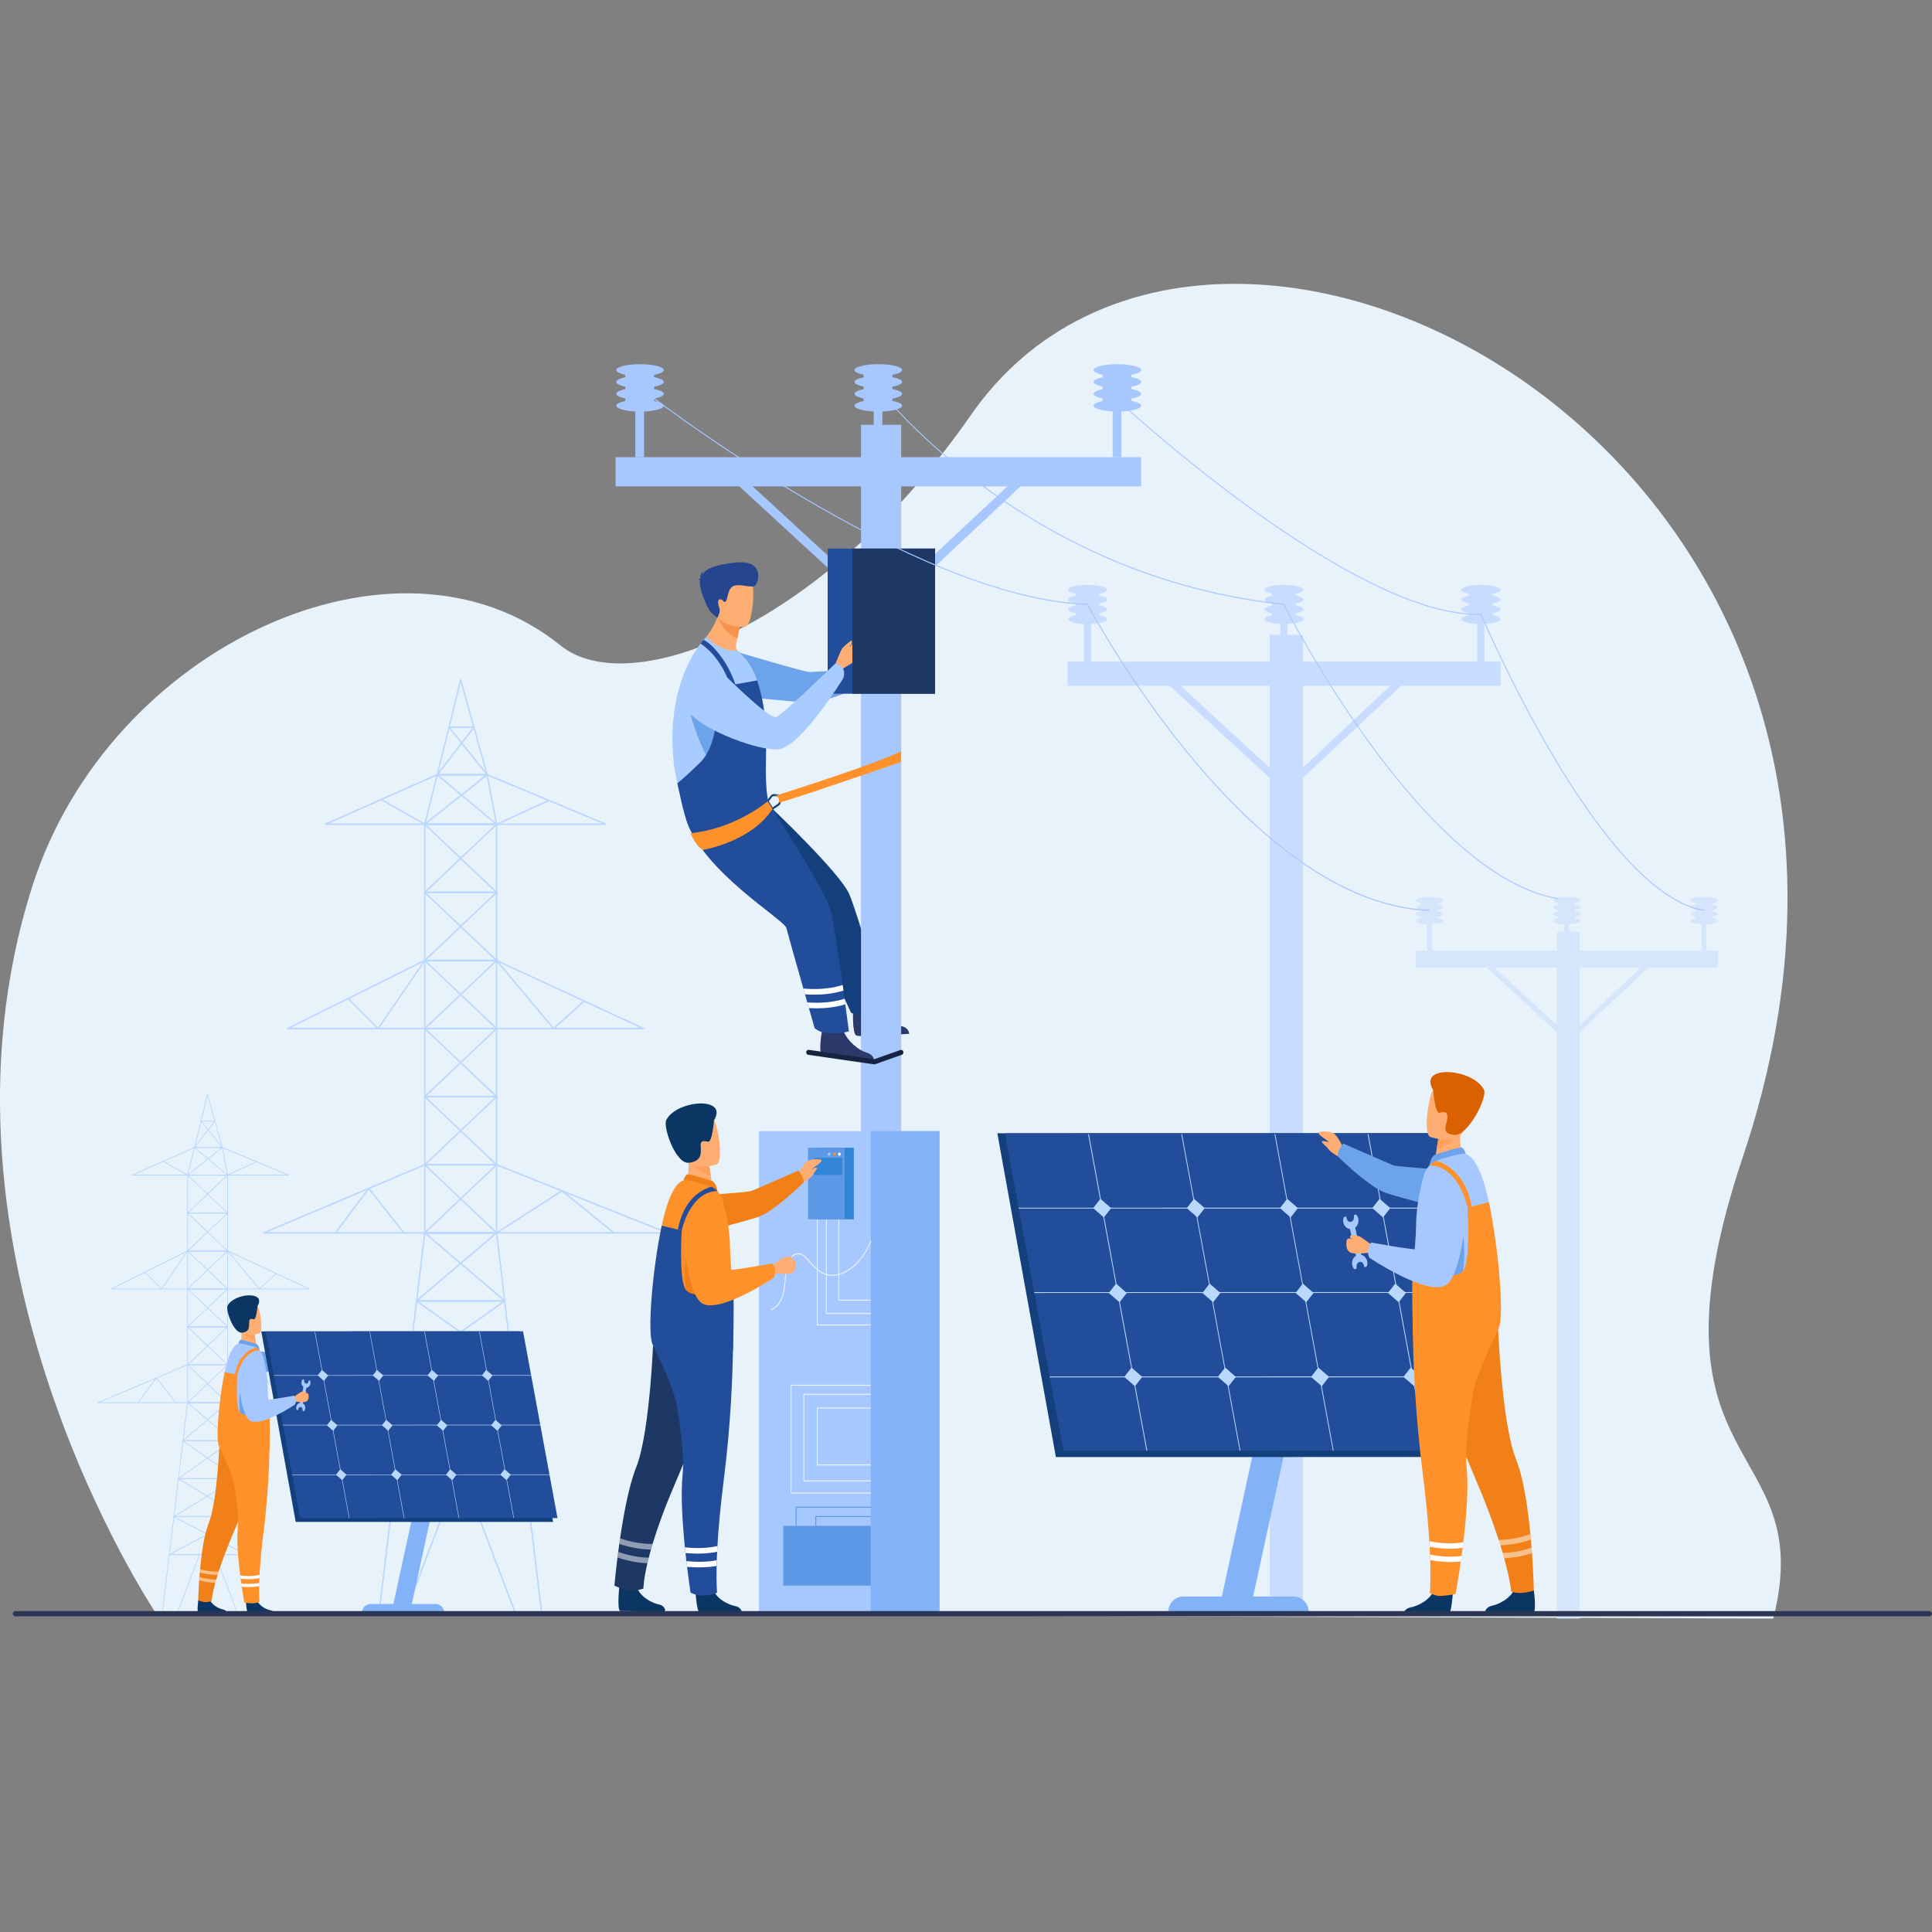 <?xml version="1.0" encoding="utf-8"?>
<!-- Generator: Adobe Illustrator 25.1.0, SVG Export Plug-In . SVG Version: 6.00 Build 0)  -->
<svg version="1.1" id="Capa_1" xmlns="http://www.w3.org/2000/svg" xmlns:xlink="http://www.w3.org/1999/xlink" x="0px" y="0px"
	 viewBox="0 0 500 500" style="enable-background:new 0 0 500 500;" xml:space="preserve">
<rect x="0" y="0" width="500" height="500" fill="#808080" stroke="none"/>
<style type="text/css">
	.st0{fill:#E8F2FA;}
	.st1{fill:#C8DCFF;}
	.st2{fill:#BAD7FD;}
	.st3{fill:#6CA3EA;}
	.st4{fill:#2A3967;}
	.st5{fill:#133F7B;}
	.st6{fill:#A7C7FF;}
	.st7{fill:#214D9A;}
	.st8{fill:#FF912B;}
	.st9{fill:#FFAE73;}
	.st10{fill:#F9924F;}
	.st11{fill:#A8CCFF;}
	.st12{fill:#25468F;}
	.st13{fill:#172441;}
	.st14{fill:#FFFFFF;}
	.st15{fill:#1E3865;}
	.st16{fill:#D4E5FC;}
	.st17{fill:#82B3F9;}
	.st18{fill:#3285D6;}
	.st19{fill:#5D99E7;}
	.st20{fill:#F28018;}
	.st21{fill:#0B3563;}
	.st22{fill:#FFA05E;}
	.st23{opacity:0.5;}
	.st24{fill:#DB6000;}
	.st25{fill:#2D3554;}
</style>
<g>
	<path class="st0" d="M40.33,417.45c0,0-62.46-92.73-31.93-188.19c19.9-62.22,94.53-96.32,136.65-62.22
		c17.94,14.52,68.14-4.81,106.22-59.63c63.15-90.92,260.77,10.1,199.81,191.9c-27.85,83.07,19.78,72.43,7.84,119.57L40.33,417.45z"
		/>
	<g>
		<g>
			<rect x="328.63" y="164.32" class="st1" width="8.56" height="253.67"/>
			<rect x="276.28" y="171.22" class="st1" width="112.07" height="6.24"/>
			<g>
				<rect x="280.51" y="157.42" class="st1" width="1.85" height="13.81"/>
				<g>
					<g>
						<path class="st1" d="M276.43,160.23c0-0.7,2.27-1.27,5.06-1.27c2.8,0,5.06,0.57,5.06,1.27c0,0.7-2.27,1.27-5.06,1.27
							C278.7,161.5,276.43,160.93,276.43,160.23z"/>
						<path class="st1" d="M276.43,157.7c0-0.7,2.27-1.27,5.06-1.27c2.8,0,5.06,0.57,5.06,1.27c0,0.7-2.27,1.27-5.06,1.27
							C278.7,158.97,276.43,158.4,276.43,157.7z"/>
						<ellipse class="st1" cx="281.5" cy="155.17" rx="5.06" ry="1.27"/>
						<path class="st1" d="M276.43,152.64c0-0.7,2.27-1.27,5.06-1.27c2.8,0,5.06,0.57,5.06,1.27c0,0.7-2.27,1.27-5.06,1.27
							C278.7,153.91,276.43,153.34,276.43,152.64z"/>
					</g>
					<rect x="278.36" y="152.07" class="st1" width="6.14" height="8.61"/>
				</g>
			</g>
			<g>
				<rect x="331.33" y="157.42" class="st1" width="1.85" height="13.81"/>
				<g>
					<g>
						<path class="st1" d="M327.25,160.23c0-0.7,2.27-1.27,5.06-1.27c2.8,0,5.06,0.57,5.06,1.27c0,0.7-2.27,1.27-5.06,1.27
							C329.52,161.5,327.25,160.93,327.25,160.23z"/>
						<path class="st1" d="M327.25,157.7c0-0.7,2.27-1.27,5.06-1.27c2.8,0,5.06,0.57,5.06,1.27c0,0.7-2.27,1.27-5.06,1.27
							C329.52,158.97,327.25,158.4,327.25,157.7z"/>
						<ellipse class="st1" cx="332.32" cy="155.17" rx="5.06" ry="1.27"/>
						<path class="st1" d="M327.25,152.64c0-0.7,2.27-1.27,5.06-1.27c2.8,0,5.06,0.57,5.06,1.27c0,0.7-2.27,1.27-5.06,1.27
							C329.52,153.91,327.25,153.34,327.25,152.64z"/>
					</g>
					<rect x="329.18" y="152.07" class="st1" width="6.14" height="8.61"/>
				</g>
			</g>
			<g>
				<rect x="382.3" y="157.42" class="st1" width="1.85" height="13.81"/>
				<g>
					<g>
						<path class="st1" d="M378.22,160.23c0-0.7,2.27-1.27,5.06-1.27c2.8,0,5.06,0.57,5.06,1.27c0,0.7-2.27,1.27-5.06,1.27
							C380.49,161.5,378.22,160.93,378.22,160.23z"/>
						<path class="st1" d="M378.22,157.7c0-0.7,2.27-1.27,5.06-1.27c2.8,0,5.06,0.57,5.06,1.27c0,0.7-2.27,1.27-5.06,1.27
							C380.49,158.97,378.22,158.4,378.22,157.7z"/>
						<path class="st1" d="M378.22,155.17c0-0.7,2.27-1.27,5.06-1.27c2.8,0,5.06,0.57,5.06,1.27c0,0.7-2.27,1.27-5.06,1.27
							C380.49,156.44,378.22,155.87,378.22,155.17z"/>
						<path class="st1" d="M378.22,152.64c0-0.7,2.27-1.27,5.06-1.27c2.8,0,5.06,0.57,5.06,1.27c0,0.7-2.27,1.27-5.06,1.27
							C380.49,153.91,378.22,153.34,378.22,152.64z"/>
					</g>
					<rect x="380.15" y="152.07" class="st1" width="6.14" height="8.61"/>
				</g>
			</g>
			<g>
				<polygon class="st1" points="332.91,205.3 301.16,176.05 302.33,174.52 332.9,202.68 363.97,173.58 365.15,175.1 				"/>
			</g>
		</g>
	</g>
	<g>
		<g>
			<path class="st2" d="M58.9,363.14H48.54c-0.06,0-0.1-0.05-0.1-0.11v-58.92c0-0.06,0.04-0.11,0.1-0.11H58.9
				c0.06,0,0.1,0.05,0.1,0.11v58.92C59,363.09,58.95,363.14,58.9,363.14z M48.64,362.92H58.8v-58.7H48.64V362.92z"/>
		</g>
		<g>
			<path class="st2" d="M63.55,402.42H43.82c-0.03,0-0.06-0.01-0.07-0.04c-0.02-0.02-0.03-0.06-0.02-0.09l4.72-39.28
				c0.01-0.05,0.05-0.1,0.1-0.1H58.9c0.05,0,0.09,0.04,0.1,0.1l4.65,39.28c0,0.03,0,0.06-0.02,0.09
				C63.61,402.4,63.58,402.42,63.55,402.42z M43.93,402.2h19.51l-4.63-39.06H48.63L43.93,402.2z"/>
		</g>
		<g>
			<path class="st2" d="M45.72,418.01h-3.78c-0.03,0-0.06-0.01-0.07-0.04c-0.02-0.02-0.03-0.06-0.02-0.09l1.88-15.59
				c0.01-0.05,0.05-0.1,0.1-0.1h7.82c0.03,0,0.06,0.02,0.08,0.05c0.02,0.03,0.02,0.07,0.01,0.1l-5.92,15.59
				C45.8,417.98,45.76,418.01,45.72,418.01z M42.05,417.79h3.6l5.84-15.37h-7.59L42.05,417.79z"/>
		</g>
		<g>
			<path class="st2" d="M65.4,418.01h-3.78c-0.04,0-0.08-0.03-0.09-0.07l-5.92-15.59c-0.01-0.03-0.01-0.07,0.01-0.1
				c0.02-0.03,0.05-0.05,0.08-0.05h7.82c0.05,0,0.09,0.04,0.1,0.1l1.88,15.59c0,0.03,0,0.06-0.02,0.09
				C65.46,418,65.43,418.01,65.4,418.01z M61.68,417.79h3.6l-1.85-15.37h-7.59L61.68,417.79z"/>
		</g>
		<g>
			<path class="st2" d="M83.53,363.14H25.32c-0.05,0-0.09-0.04-0.1-0.09c-0.01-0.05,0.02-0.1,0.06-0.12l23.22-9.82
				c0.01,0,0.02-0.01,0.04-0.01H58.9c0.01,0,0.02,0,0.03,0.01l24.63,9.82c0.05,0.02,0.07,0.07,0.06,0.12
				C83.62,363.1,83.58,363.14,83.53,363.14z M25.86,362.92h57.1l-24.08-9.6H48.56L25.86,362.92z"/>
		</g>
		<g>
			<path class="st2" d="M80.08,333.68H28.77c-0.05,0-0.09-0.04-0.1-0.09c-0.01-0.05,0.01-0.1,0.06-0.12l19.77-9.82
				c0.01-0.01,0.03-0.01,0.04-0.01H58.9c0.01,0,0.03,0,0.04,0.01l21.18,9.82c0.04,0.02,0.07,0.07,0.06,0.12
				C80.17,333.64,80.13,333.68,80.08,333.68z M29.24,333.46h50.35l-20.71-9.6H48.56L29.24,333.46z"/>
		</g>
		<g>
			<path class="st2" d="M74.65,304.22H34.2c-0.05,0-0.09-0.04-0.1-0.09c-0.01-0.05,0.02-0.1,0.06-0.12l16.14-7.15
				c0.01-0.01,0.02-0.01,0.04-0.01h7.2c0.01,0,0.02,0,0.04,0.01l17.12,7.15c0.05,0.02,0.07,0.07,0.06,0.12
				C74.74,304.18,74.7,304.22,74.65,304.22z M34.72,304h39.39l-16.59-6.93h-7.16L34.72,304z"/>
		</g>
		<g>
			<path class="st2" d="M57.53,297.07h-7.2c-0.03,0-0.06-0.02-0.08-0.04c-0.02-0.03-0.03-0.06-0.02-0.1l3.38-13.67
				c0.01-0.05,0.05-0.08,0.09-0.08c0.05,0,0.08,0.03,0.1,0.08l3.82,13.67c0.01,0.03,0,0.07-0.02,0.1
				C57.6,297.06,57.57,297.07,57.53,297.07z M50.47,296.85h6.93l-3.67-13.17L50.47,296.85z"/>
		</g>
		<g>
			<path class="st2" d="M58.9,314.04H48.54c-0.04,0-0.08-0.03-0.09-0.07c-0.01-0.04,0-0.09,0.03-0.12l5.09-4.83l-5.09-4.83
				c-0.03-0.03-0.04-0.08-0.03-0.12c0.01-0.04,0.05-0.07,0.09-0.07H58.9c0.04,0,0.08,0.03,0.09,0.07c0.01,0.04,0,0.09-0.03,0.12
				l-5.09,4.83l5.09,4.83c0.03,0.03,0.04,0.08,0.03,0.12C58.98,314.01,58.94,314.04,58.9,314.04z M48.81,313.82h9.82l-4.91-4.65
				L48.81,313.82z M48.81,304.22l4.91,4.65l4.91-4.65H48.81z"/>
		</g>
		<g>
			<path class="st2" d="M58.9,323.86H48.54c-0.04,0-0.08-0.03-0.09-0.07c-0.01-0.04,0-0.09,0.03-0.12l5.09-4.83l-5.09-4.83
				c-0.03-0.03-0.04-0.08-0.03-0.12c0.01-0.04,0.05-0.07,0.09-0.07H58.9c0.04,0,0.08,0.03,0.09,0.07c0.01,0.04,0,0.09-0.03,0.12
				l-5.09,4.83l5.09,4.83c0.03,0.03,0.04,0.08,0.03,0.12C58.98,323.83,58.94,323.86,58.9,323.86z M48.81,323.64h9.82l-4.91-4.65
				L48.81,323.64z M48.81,314.04l4.91,4.65l4.91-4.65H48.81z"/>
		</g>
		<g>
			<path class="st2" d="M58.9,333.68H48.54c-0.04,0-0.08-0.03-0.09-0.07c-0.01-0.04,0-0.09,0.03-0.12l5.09-4.83l-5.09-4.83
				c-0.03-0.03-0.04-0.08-0.03-0.12c0.01-0.04,0.05-0.07,0.09-0.07H58.9c0.04,0,0.08,0.03,0.09,0.07c0.01,0.04,0,0.09-0.03,0.12
				l-5.09,4.83l5.09,4.83c0.03,0.03,0.04,0.08,0.03,0.12C58.98,333.65,58.94,333.68,58.9,333.68z M48.81,333.46h9.82l-4.91-4.65
				L48.81,333.46z M48.81,323.86l4.91,4.65l4.91-4.65H48.81z"/>
		</g>
		<g>
			<path class="st2" d="M58.9,343.5H48.54c-0.04,0-0.08-0.03-0.09-0.07c-0.01-0.04,0-0.09,0.03-0.12l5.09-4.83l-5.09-4.83
				c-0.03-0.03-0.04-0.08-0.03-0.12c0.01-0.04,0.05-0.07,0.09-0.07H58.9c0.04,0,0.08,0.03,0.09,0.07c0.01,0.04,0,0.09-0.03,0.12
				l-5.09,4.83l5.09,4.83c0.03,0.03,0.04,0.08,0.03,0.12C58.98,343.47,58.94,343.5,58.9,343.5z M48.81,343.28h9.82l-4.91-4.65
				L48.81,343.28z M48.81,333.68l4.91,4.65l4.91-4.65H48.81z"/>
		</g>
		<g>
			<path class="st2" d="M58.9,353.32H48.54c-0.04,0-0.08-0.03-0.09-0.07c-0.01-0.04,0-0.09,0.03-0.12l5.09-4.83l-5.09-4.83
				c-0.03-0.03-0.04-0.08-0.03-0.12c0.01-0.04,0.05-0.07,0.09-0.07H58.9c0.04,0,0.08,0.03,0.09,0.07c0.01,0.04,0,0.09-0.03,0.12
				l-5.09,4.83l5.09,4.83c0.03,0.03,0.04,0.08,0.03,0.12C58.98,353.29,58.94,353.32,58.9,353.32z M48.81,353.1h9.82l-4.91-4.65
				L48.81,353.1z M48.81,343.5l4.91,4.65l4.91-4.65H48.81z"/>
		</g>
		<g>
			<path class="st2" d="M60.09,372.96H47.33c-0.04,0-0.08-0.03-0.09-0.07c-0.01-0.04,0-0.09,0.03-0.12l6.28-5.33l-5.07-4.31
				c-0.03-0.03-0.05-0.08-0.03-0.12c0.01-0.04,0.05-0.07,0.09-0.07H58.9c0.04,0,0.08,0.03,0.09,0.07c0.01,0.04,0,0.09-0.03,0.12
				l-5.08,4.31l6.27,5.33c0.03,0.03,0.05,0.08,0.03,0.12C60.17,372.93,60.13,372.96,60.09,372.96z M47.63,372.74H59.8l-6.08-5.17
				L47.63,372.74z M48.83,363.14l4.88,4.15l4.89-4.15H48.83z"/>
		</g>
		<g>
			<path class="st2" d="M61.25,382.78H46.13c-0.04,0-0.08-0.03-0.1-0.08c-0.01-0.05,0-0.1,0.04-0.12l7.44-5.23l-6.24-4.4
				c-0.04-0.03-0.05-0.08-0.04-0.12c0.01-0.05,0.05-0.08,0.1-0.08h12.76c0.04,0,0.08,0.03,0.1,0.08c0.01,0.05,0,0.1-0.04,0.12
				l-6.26,4.4l7.42,5.23c0.04,0.03,0.05,0.08,0.04,0.12C61.33,382.75,61.29,382.78,61.25,382.78z M46.47,382.56h14.44l-7.21-5.09
				L46.47,382.56z M47.67,372.96l6.03,4.25l6.05-4.25H47.67z"/>
		</g>
		<g>
			<path class="st2" d="M62.47,392.6H44.92c-0.05,0-0.09-0.03-0.1-0.08c-0.01-0.05,0.01-0.1,0.05-0.12l8.61-5.18l-7.4-4.45
				c-0.04-0.02-0.06-0.08-0.05-0.12c0.01-0.05,0.05-0.08,0.1-0.08h15.12c0.05,0,0.09,0.03,0.1,0.08c0.01,0.05-0.01,0.1-0.05,0.12
				l-7.4,4.45l8.62,5.18c0.04,0.02,0.06,0.08,0.05,0.12C62.55,392.56,62.51,392.6,62.47,392.6z M45.31,392.38h16.77l-8.39-5.04
				L45.31,392.38z M46.52,382.78l7.17,4.31l7.17-4.31H46.52z"/>
		</g>
		<g>
			<path class="st2" d="M63.6,402.42H43.82c-0.05,0-0.09-0.04-0.1-0.09c-0.01-0.05,0.01-0.1,0.05-0.12l9.69-5.1l-8.59-4.52
				c-0.04-0.02-0.06-0.07-0.05-0.12c0.01-0.05,0.05-0.09,0.1-0.09h17.55c0.05,0,0.09,0.04,0.1,0.09c0.01,0.05-0.01,0.1-0.05,0.12
				l-8.58,4.52l9.71,5.1c0.04,0.02,0.06,0.07,0.05,0.12C63.69,402.38,63.65,402.42,63.6,402.42z M44.26,402.2h18.9l-9.46-4.97
				L44.26,402.2z M45.36,392.6l8.34,4.38l8.33-4.38H45.36z"/>
		</g>
		<g>
			<path class="st2" d="M41.81,333.68c-0.02,0-0.05-0.01-0.07-0.03l-4.32-4.33l0.13-0.16l4.24,4.25l6.66-9.72l0.16,0.13l-6.73,9.82
				C41.87,333.66,41.85,333.68,41.81,333.68C41.82,333.68,41.81,333.68,41.81,333.68z"/>
		</g>
		<g>
			<path class="st2" d="M67.11,333.68c-0.03,0-0.05-0.01-0.07-0.04l-8.21-9.82l0.15-0.15l8.15,9.74l4.33-3.91l0.13,0.17l-4.4,3.97
				C67.16,333.67,67.13,333.68,67.11,333.68z"/>
		</g>
		<g>
			<polygon class="st2" points="48.6,363.11 48.47,362.95 58.83,353.13 58.96,353.29 			"/>
		</g>
		<g>
			<path class="st2" d="M75.86,363.21l-7.54-6.11l-9.37,6.03c-0.04,0.02-0.08,0.02-0.12-0.01l-10.36-9.82l0.13-0.17l10.31,9.77
				l9.37-6.02c0.03-0.02,0.08-0.02,0.11,0.01l7.6,6.15L75.86,363.21z"/>
		</g>
		<g>
			<path class="st2" d="M35.67,363.19l-0.15-0.14l4.86-6.49c0.02-0.02,0.05-0.04,0.08-0.04c0.03,0,0.06,0.01,0.08,0.04l5.05,6.4
				l-0.15,0.14l-4.97-6.3L35.67,363.19z"/>
		</g>
		<g>
			<path class="st2" d="M48.54,304.22c-0.02,0-0.03,0-0.05-0.01l-6.27-3.57l0.09-0.2l6.16,3.51l1.76-7.02
				c0.01-0.04,0.03-0.06,0.06-0.08c0.03-0.01,0.07-0.01,0.09,0.02l8.52,7.11l7.45-3.42l0.08,0.2l-7.51,3.44
				c-0.03,0.01-0.07,0.01-0.1-0.01l-8.45-7.05l-1.76,6.99c-0.01,0.03-0.03,0.06-0.06,0.07C48.57,304.22,48.55,304.22,48.54,304.22z"
				/>
		</g>
		<g>
			<path class="st2" d="M48.6,304.2l-0.12-0.18l9-7.15c0.03-0.02,0.06-0.03,0.09-0.01c0.03,0.01,0.05,0.04,0.06,0.08l1.36,7.15
				l-0.2,0.05l-1.33-6.98L48.6,304.2z"/>
		</g>
		<g>
			<path class="st2" d="M57.46,297.04l-3.6-4.46l-3.45,4.46l-0.15-0.14l3.47-4.48l-1.78-2.21c-0.03-0.03-0.03-0.08-0.02-0.12
				c0.02-0.04,0.05-0.06,0.09-0.06h3.6c0.04,0,0.07,0.02,0.09,0.06c0.02,0.04,0.01,0.08-0.01,0.12l-1.71,2.21l3.61,4.49
				L57.46,297.04z M52.25,290.24l1.61,2l1.55-2H52.25z"/>
		</g>
	</g>
	<g>
		<g>
			<path class="st2" d="M128.52,319.26h-18.59c-0.1,0-0.18-0.09-0.18-0.2V213.32c0-0.11,0.08-0.2,0.18-0.2h18.59
				c0.1,0,0.18,0.09,0.18,0.2v105.74C128.7,319.17,128.62,319.26,128.52,319.26z M110.11,318.86h18.24V213.52h-18.24V318.86z"/>
		</g>
		<g>
			<path class="st2" d="M136.87,389.75h-35.42c-0.05,0-0.1-0.02-0.13-0.07c-0.03-0.04-0.05-0.1-0.04-0.16l8.47-70.49
				c0.01-0.1,0.09-0.17,0.18-0.17h18.59c0.09,0,0.17,0.07,0.18,0.17l8.35,70.49c0.01,0.06-0.01,0.11-0.04,0.16
				C136.97,389.73,136.92,389.75,136.87,389.75z M101.66,389.36h35.01l-8.3-70.1h-18.28L101.66,389.36z"/>
		</g>
		<g>
			<path class="st2" d="M104.87,417.74h-6.79c-0.05,0-0.1-0.02-0.13-0.07c-0.03-0.04-0.05-0.1-0.04-0.16l3.37-27.98
				c0.01-0.1,0.09-0.17,0.18-0.17h14.04c0.06,0,0.12,0.03,0.15,0.09c0.03,0.05,0.04,0.12,0.02,0.19l-10.62,27.98
				C105.01,417.69,104.95,417.74,104.87,417.74z M98.29,417.34h6.46l10.47-27.59h-13.61L98.29,417.34z"/>
		</g>
		<g>
			<path class="st2" d="M140.19,417.74h-6.79c-0.07,0-0.14-0.05-0.17-0.12l-10.62-27.98c-0.02-0.06-0.02-0.13,0.02-0.19
				c0.03-0.06,0.09-0.09,0.15-0.09h14.04c0.09,0,0.17,0.07,0.18,0.17l3.37,27.98c0.01,0.06-0.01,0.11-0.04,0.16
				C140.29,417.71,140.24,417.74,140.19,417.74z M133.52,417.34h6.46l-3.32-27.59h-13.61L133.52,417.34z"/>
		</g>
		<g>
			<path class="st2" d="M172.73,319.26H68.26c-0.09,0-0.16-0.07-0.18-0.16c-0.02-0.09,0.03-0.19,0.11-0.22l41.67-17.62
				c0.02-0.01,0.04-0.01,0.06-0.01h18.59c0.02,0,0.04,0,0.06,0.01l44.21,17.62c0.08,0.03,0.13,0.13,0.12,0.22
				C172.89,319.19,172.82,319.26,172.73,319.26z M69.22,318.86h102.49l-43.22-17.23h-18.53L69.22,318.86z"/>
		</g>
		<g>
			<path class="st2" d="M166.53,266.39H74.45c-0.08,0-0.16-0.06-0.17-0.16c-0.02-0.09,0.02-0.18,0.1-0.22l35.47-17.62
				c0.02-0.01,0.05-0.02,0.07-0.02h18.59c0.02,0,0.05,0.01,0.07,0.02l38.01,17.62c0.08,0.04,0.12,0.13,0.11,0.22
				C166.69,266.32,166.62,266.39,166.53,266.39z M75.29,265.99h90.36l-37.16-17.23h-18.52L75.29,265.99z"/>
		</g>
		<g>
			<path class="st2" d="M156.79,213.52h-72.6c-0.09,0-0.16-0.07-0.18-0.16c-0.02-0.09,0.03-0.19,0.11-0.22l28.96-12.83
				c0.02-0.01,0.04-0.01,0.07-0.01h12.92c0.02,0,0.04,0,0.06,0.01l30.72,12.83c0.08,0.03,0.13,0.13,0.11,0.22
				C156.95,213.45,156.88,213.52,156.79,213.52z M85.12,213.12h70.7l-29.78-12.43h-12.85L85.12,213.12z"/>
		</g>
		<g>
			<path class="st2" d="M126.07,200.69h-12.92c-0.06,0-0.11-0.03-0.14-0.08c-0.03-0.05-0.05-0.11-0.03-0.17l6.07-24.53
				c0.02-0.08,0.09-0.14,0.17-0.15c0.09,0,0.15,0.06,0.17,0.14l6.85,24.53c0.02,0.06,0.01,0.13-0.03,0.18
				C126.18,200.66,126.13,200.69,126.07,200.69z M113.39,200.3h12.44l-6.59-23.63L113.39,200.3z"/>
		</g>
		<g>
			<path class="st2" d="M128.52,231.14h-18.59c-0.07,0-0.14-0.05-0.17-0.13c-0.03-0.08-0.01-0.16,0.05-0.22l9.14-8.66l-9.14-8.66
				c-0.06-0.05-0.08-0.14-0.05-0.22c0.03-0.08,0.09-0.13,0.17-0.13h18.59c0.07,0,0.14,0.05,0.17,0.13c0.03,0.08,0.01,0.16-0.05,0.22
				l-9.14,8.66l9.14,8.66c0.06,0.05,0.08,0.14,0.05,0.22C128.66,231.09,128.6,231.14,128.52,231.14z M110.41,230.75h17.63
				l-8.81-8.35L110.41,230.75z M110.41,213.52l8.81,8.35l8.81-8.35H110.41z"/>
		</g>
		<g>
			<path class="st2" d="M128.52,248.77h-18.59c-0.07,0-0.14-0.05-0.17-0.13c-0.03-0.08-0.01-0.16,0.05-0.22l9.14-8.66l-9.14-8.66
				c-0.06-0.05-0.08-0.14-0.05-0.22c0.03-0.08,0.09-0.13,0.17-0.13h18.59c0.07,0,0.14,0.05,0.17,0.13c0.03,0.08,0.01,0.16-0.05,0.22
				l-9.14,8.66l9.14,8.66c0.06,0.05,0.08,0.14,0.05,0.22C128.66,248.71,128.6,248.77,128.52,248.77z M110.41,248.37h17.63
				l-8.81-8.35L110.41,248.37z M110.41,231.14l8.81,8.35l8.81-8.35H110.41z"/>
		</g>
		<g>
			<path class="st2" d="M128.52,266.39h-18.59c-0.07,0-0.14-0.05-0.17-0.13c-0.03-0.08-0.01-0.16,0.05-0.22l9.14-8.66l-9.14-8.66
				c-0.06-0.05-0.08-0.14-0.05-0.22c0.03-0.08,0.09-0.13,0.17-0.13h18.59c0.07,0,0.14,0.05,0.17,0.13c0.03,0.08,0.01,0.16-0.05,0.22
				l-9.14,8.66l9.14,8.66c0.06,0.05,0.08,0.14,0.05,0.22C128.66,266.34,128.6,266.39,128.52,266.39z M110.41,265.99h17.63
				l-8.81-8.35L110.41,265.99z M110.41,248.77l8.81,8.35l8.81-8.35H110.41z"/>
		</g>
		<g>
			<path class="st2" d="M128.52,284.01h-18.59c-0.07,0-0.14-0.05-0.17-0.13c-0.03-0.08-0.01-0.16,0.05-0.22l9.14-8.66l-9.14-8.66
				c-0.06-0.05-0.08-0.14-0.05-0.22c0.03-0.08,0.09-0.13,0.17-0.13h18.59c0.07,0,0.14,0.05,0.17,0.13c0.03,0.08,0.01,0.16-0.05,0.22
				L119.5,275l9.14,8.66c0.06,0.05,0.08,0.14,0.05,0.22C128.66,283.96,128.6,284.01,128.52,284.01z M110.41,283.62h17.63l-8.81-8.35
				L110.41,283.62z M110.41,266.39l8.81,8.35l8.81-8.35H110.41z"/>
		</g>
		<g>
			<path class="st2" d="M128.52,301.64h-18.59c-0.07,0-0.14-0.05-0.17-0.13c-0.03-0.08-0.01-0.16,0.05-0.22l9.14-8.66l-9.14-8.66
				c-0.06-0.05-0.08-0.14-0.05-0.22c0.03-0.08,0.09-0.13,0.17-0.13h18.59c0.07,0,0.14,0.05,0.17,0.13c0.03,0.08,0.01,0.16-0.05,0.22
				l-9.14,8.66l9.14,8.66c0.06,0.05,0.08,0.14,0.05,0.22C128.66,301.58,128.6,301.64,128.52,301.64z M110.41,301.24h17.63
				l-8.81-8.35L110.41,301.24z M110.41,284.01l8.81,8.35l8.81-8.35H110.41z"/>
		</g>
		<g>
			<path class="st2" d="M130.66,336.88h-22.89c-0.08,0-0.14-0.05-0.17-0.13c-0.02-0.08,0-0.17,0.06-0.22l11.27-9.57l-9.11-7.74
				c-0.06-0.05-0.08-0.14-0.06-0.22c0.02-0.08,0.09-0.13,0.17-0.13h18.59c0.08,0,0.14,0.05,0.17,0.13c0.02,0.08,0,0.17-0.06,0.22
				l-9.12,7.74l11.25,9.57c0.06,0.05,0.08,0.14,0.06,0.22C130.8,336.83,130.73,336.88,130.66,336.88z M108.29,336.49h21.84
				l-10.91-9.28L108.29,336.49z M110.45,319.26l8.76,7.45l8.78-7.45H110.45z"/>
		</g>
		<g>
			<path class="st2" d="M132.74,354.51H105.6c-0.08,0-0.15-0.06-0.17-0.14c-0.02-0.08,0.01-0.17,0.08-0.22l13.36-9.39l-11.19-7.9
				c-0.07-0.05-0.1-0.14-0.08-0.22c0.02-0.08,0.09-0.14,0.17-0.14h22.89c0.08,0,0.15,0.06,0.17,0.14c0.02,0.08-0.01,0.17-0.08,0.22
				l-11.23,7.9l13.31,9.39c0.07,0.05,0.1,0.14,0.08,0.22C132.89,354.45,132.82,354.51,132.74,354.51z M106.21,354.11h25.92
				l-12.94-9.13L106.21,354.11z M108.37,336.88l10.82,7.63l10.85-7.63H108.37z"/>
		</g>
		<g>
			<path class="st2" d="M134.93,372.13h-31.49c-0.08,0-0.15-0.06-0.17-0.15c-0.02-0.09,0.02-0.18,0.09-0.22l15.45-9.29l-13.29-7.98
				c-0.07-0.04-0.11-0.13-0.09-0.22c0.02-0.09,0.09-0.15,0.17-0.15h27.14c0.08,0,0.15,0.06,0.17,0.15c0.02,0.09-0.02,0.18-0.09,0.22
				l-13.28,7.98l15.46,9.29c0.07,0.04,0.11,0.13,0.09,0.22C135.08,372.07,135.01,372.13,134.93,372.13z M104.13,371.73h30.09
				l-15.05-9.04L104.13,371.73z M106.3,354.51l12.87,7.74l12.86-7.74H106.3z"/>
		</g>
		<g>
			<path class="st2" d="M136.96,389.75h-35.5c-0.08,0-0.16-0.06-0.17-0.15c-0.02-0.09,0.02-0.18,0.1-0.22l17.4-9.16l-15.42-8.11
				c-0.08-0.04-0.12-0.13-0.1-0.22c0.02-0.09,0.09-0.15,0.17-0.15h31.49c0.08,0,0.16,0.06,0.17,0.15c0.02,0.09-0.02,0.18-0.1,0.22
				l-15.39,8.11l17.43,9.16c0.08,0.04,0.12,0.13,0.1,0.22C137.12,389.69,137.05,389.75,136.96,389.75z M102.25,389.36h33.92
				l-16.98-8.92L102.25,389.36z M104.22,372.13l14.97,7.87l14.94-7.87H104.22z"/>
		</g>
		<g>
			<path class="st2" d="M97.85,266.39c-0.04,0-0.09-0.02-0.12-0.05l-7.75-7.77l0.24-0.29l7.61,7.63l11.96-17.45l0.29,0.24
				l-12.08,17.62c-0.03,0.04-0.08,0.07-0.13,0.08C97.86,266.39,97.86,266.39,97.85,266.39z"/>
		</g>
		<g>
			<path class="st2" d="M143.26,266.39c-0.05,0-0.1-0.02-0.13-0.06l-14.74-17.62l0.26-0.27l14.63,17.49l7.77-7.01l0.23,0.31
				l-7.9,7.13C143.34,266.37,143.3,266.39,143.26,266.39z"/>
		</g>
		<g>
			<polygon class="st2" points="110.04,319.21 109.81,318.91 128.4,301.29 128.64,301.59 			"/>
		</g>
		<g>
			<path class="st2" d="M158.97,319.38l-13.54-10.96l-16.82,10.81c-0.07,0.04-0.15,0.03-0.21-0.02l-18.59-17.62l0.23-0.3l18.5,17.53
				l16.81-10.81c0.06-0.04,0.14-0.03,0.2,0.01l13.63,11.04L158.97,319.38z"/>
		</g>
		<g>
			<path class="st2" d="M86.84,319.34l-0.28-0.25l8.73-11.65c0.03-0.04,0.08-0.07,0.14-0.07c0.06,0,0.1,0.02,0.14,0.07l9.06,11.49
				l-0.27,0.26l-8.92-11.32L86.84,319.34z"/>
		</g>
		<g>
			<path class="st2" d="M109.93,213.52c-0.03,0-0.06-0.01-0.08-0.02l-11.26-6.41l0.16-0.35l11.06,6.3l3.16-12.59
				c0.02-0.06,0.06-0.11,0.12-0.13c0.06-0.02,0.12-0.01,0.17,0.03l15.29,12.76l13.38-6.14l0.14,0.36l-13.47,6.18
				c-0.06,0.03-0.13,0.02-0.18-0.02l-15.16-12.65l-3.15,12.55c-0.01,0.06-0.05,0.1-0.1,0.13
				C109.98,213.51,109.95,213.52,109.93,213.52z"/>
		</g>
		<g>
			<path class="st2" d="M110.03,213.48l-0.21-0.32l16.14-12.83c0.05-0.04,0.11-0.05,0.17-0.02c0.06,0.02,0.1,0.08,0.11,0.14
				l2.45,12.83l-0.35,0.08l-2.39-12.53L110.03,213.48z"/>
		</g>
		<g>
			<path class="st2" d="M125.94,200.62l-6.45-8.01l-6.2,8.01l-0.27-0.26l6.23-8.05l-3.19-3.96c-0.05-0.06-0.06-0.14-0.03-0.21
				c0.03-0.07,0.09-0.12,0.16-0.12h6.46c0.07,0,0.13,0.04,0.16,0.11c0.03,0.07,0.02,0.15-0.03,0.21l-3.06,3.96l6.49,8.05
				L125.94,200.62z M116.59,188.42l2.89,3.59l2.78-3.59H116.59z"/>
		</g>
	</g>
	<g>
		<path class="st3" d="M224.72,174.71c-0.34-1.49-0.54-1.63-0.54-1.63s-13.41,0.83-14.67,0.84c-1.26,0.02-18.46-5.11-18.46-5.11
			l-8.84,10.42c0,0,24.2,2.65,27.4,2.54c5.28-0.18,15.09-4.91,15.09-4.91S224.99,175.87,224.72,174.71z"/>
		<path class="st4" d="M220.77,261.5c0,0-0.24,5.97,0.84,6.49c1.09,0.52,13.7-0.45,13.7-0.45s-0.09-1.74-2.28-2
			c-2.19-0.25-5.23-1.88-6.89-4.56C223.83,257.23,220.77,261.5,220.77,261.5z"/>
		<path class="st5" d="M199.92,209.32c0,0,17.63,16.74,19.9,22.15c2.27,5.4,9.27,29.75,9.27,29.75s-1.93,1.28-5.87,1.52
			c-1.74,0.11-2.99-0.68-2.99-0.68s-10.21-22.1-11.1-24.23c-0.89-2.13-23.59-10.44-29.83-23.03L199.92,209.32z"/>
		<g>
			<rect x="222.83" y="109.94" class="st6" width="10.39" height="307.69"/>
			<rect x="159.31" y="118.32" class="st6" width="136.01" height="7.56"/>
			<g>
				<rect x="164.43" y="101.57" class="st6" width="2.24" height="16.75"/>
				<g>
					<g>
						<ellipse class="st6" cx="165.64" cy="104.99" rx="6.15" ry="1.53"/>
						<path class="st6" d="M159.49,101.92c0-0.85,2.75-1.53,6.15-1.53c3.39,0,6.15,0.69,6.15,1.53c0,0.85-2.75,1.54-6.15,1.54
							C162.24,103.45,159.49,102.76,159.49,101.92z"/>
						<path class="st6" d="M159.49,98.85c0-0.85,2.75-1.54,6.15-1.54c3.39,0,6.15,0.69,6.15,1.54c0,0.85-2.75,1.53-6.15,1.53
							C162.24,100.38,159.49,99.69,159.49,98.85z"/>
						<ellipse class="st6" cx="165.64" cy="95.78" rx="6.15" ry="1.53"/>
					</g>
					<rect x="161.83" y="95.08" class="st6" width="7.46" height="10.45"/>
				</g>
			</g>
			<g>
				<rect x="226.11" y="101.57" class="st6" width="2.24" height="16.75"/>
				<g>
					<g>
						<ellipse class="st6" cx="227.31" cy="104.99" rx="6.15" ry="1.53"/>
						<path class="st6" d="M221.16,101.92c0-0.85,2.75-1.53,6.15-1.53c3.39,0,6.15,0.69,6.15,1.53c0,0.85-2.75,1.54-6.15,1.54
							C223.91,103.45,221.16,102.76,221.16,101.92z"/>
						<path class="st6" d="M221.16,98.85c0-0.85,2.75-1.54,6.15-1.54c3.39,0,6.15,0.69,6.15,1.54c0,0.85-2.75,1.53-6.15,1.53
							C223.91,100.38,221.16,99.69,221.16,98.85z"/>
						<ellipse class="st6" cx="227.31" cy="95.78" rx="6.15" ry="1.53"/>
					</g>
					<rect x="223.5" y="95.08" class="st6" width="7.46" height="10.45"/>
				</g>
			</g>
			<g>
				<rect x="287.96" y="101.57" class="st6" width="2.24" height="16.75"/>
				<g>
					<g>
						<path class="st6" d="M283.02,104.99c0-0.85,2.75-1.53,6.15-1.53c3.39,0,6.15,0.69,6.15,1.53c0,0.85-2.75,1.53-6.15,1.53
							C285.77,106.52,283.02,105.83,283.02,104.99z"/>
						<path class="st6" d="M283.02,101.92c0-0.85,2.75-1.53,6.15-1.53c3.39,0,6.15,0.69,6.15,1.53c0,0.85-2.75,1.54-6.15,1.54
							C285.77,103.45,283.02,102.76,283.02,101.92z"/>
						<path class="st6" d="M283.02,98.85c0-0.85,2.75-1.54,6.15-1.54c3.39,0,6.15,0.69,6.15,1.54c0,0.85-2.75,1.53-6.15,1.53
							C285.77,100.38,283.02,99.69,283.02,98.85z"/>
						<path class="st6" d="M283.02,95.78c0-0.85,2.75-1.53,6.15-1.53c3.39,0,6.15,0.69,6.15,1.53c0,0.85-2.75,1.53-6.15,1.53
							C285.77,97.31,283.02,96.62,283.02,95.78z"/>
					</g>
					<rect x="285.36" y="95.08" class="st6" width="7.46" height="10.45"/>
				</g>
			</g>
			<g>
				<polygon class="st6" points="228.03,159.65 189.5,124.18 190.92,122.31 228.02,156.47 265.72,121.17 267.15,123.03 				"/>
			</g>
		</g>
		<rect x="214.2" y="141.97" class="st7" width="27.8" height="37.56"/>
		<g>
			<path class="st5" d="M201.45,205.69c-0.1-0.05-0.2-0.08-0.31-0.09l-0.72-0.09c-0.37-0.04-0.74,0.12-0.98,0.43l-1.08,1.41
				l1.5,2.31l1.73-1.21c0.27-0.19,0.44-0.5,0.47-0.84c0.01-0.04,0.01-0.09,0.01-0.13v-0.73
				C202.07,206.28,201.82,205.87,201.45,205.69z M201.33,208.01l-1.35,0.95l-1.03-1.58l0.84-1.1c0.14-0.18,0.35-0.27,0.57-0.25
				l0.72,0.09c0.29,0.03,0.51,0.31,0.51,0.63v0.73c0,0.09-0.02,0.18-0.05,0.26C201.5,207.85,201.43,207.95,201.33,208.01z"/>
		</g>
		<path class="st8" d="M233.22,194.41v2.78c0,0-26.48,9.14-31.16,10.42c-0.22,0.06-0.4,0.1-0.52,0.13l0,0
			c0.04-0.08,0.05-0.17,0.05-0.26v-0.73c0-0.32-0.22-0.59-0.51-0.63l-0.72-0.09c0,0,0.39-0.12,1.08-0.34
			C206.45,204.1,227.38,197.39,233.22,194.41z"/>
		<path class="st4" d="M212.84,266.21c0,0-1.14,5.84-0.15,6.55c0.99,0.71,13.58,2.05,13.58,2.05s0.18-1.73-1.95-2.38
			c-2.12-0.65-4.88-2.8-6.11-5.75C216.5,262.55,212.84,266.21,212.84,266.21z"/>
		<path class="st9" d="M182.86,164.74c0,0,5.99,7.43,10.5,6.49c0,0-1.23-1.59-2.61-3c-0.41-0.42-0.29-1.42-0.14-2.02
			c0.08-0.34,0.16-0.65,0.23-0.95c0.44-1.95,0.58-3.08,0.58-3.08l-3.04-3.42l-2.06-2.32c-0.09,1.12-0.19,2.17-0.53,3.05
			C184.5,162.82,182.86,164.74,182.86,164.74z"/>
		<path class="st10" d="M185.78,159.48c0,0,1.14,4.29,5.06,5.77c0.44-1.95,0.58-3.08,0.58-3.08l-3.04-3.42
			C186.69,158.99,185.78,159.48,185.78,159.48z"/>
		<path class="st9" d="M192.76,162.24c0,0-7.33,0.37-7.47-4.65c-0.14-5.02-1.18-8.35,3.5-8.8c4.67-0.45,5.63,1.44,6.05,3.1
			C195.26,153.56,194.66,162.02,192.76,162.24z"/>
		<path class="st11" d="M198.23,190.55c-0.03-0.5-0.05-1-0.07-1.51c-0.08-2.6-0.37-5.22-0.83-7.67c-0.36-1.9-0.82-3.7-1.37-5.29
			c-0.81-2.35-1.77-3.99-2.98-5.49c-0.01-0.01-1.97-2.22-1.98-2.22c-4.72,0.54-8.15-3.62-8.15-3.62s-11.28,10.75-8.34,33.88
			c0,0,0.28,1.67,0.78,4.08c0.11,0.52,0.23,1.08,0.36,1.66C176.52,208.32,198.59,197.18,198.23,190.55z"/>
		<path class="st12" d="M181.21,150.13c-0.08-0.07-0.25-0.11-0.6-0.07c0,0,0.25-0.25,0.62-0.33c-0.01-0.56,0.09-1.56,0.89-1.96
			c0,0-0.41,0.35-0.37,0.94c0.79-1.3,2.73-2.51,8.55-3.12c7.67-0.81,6.05,5.08,5.18,5.91c-0.87,0.84-3.62-0.45-5.42,0.07
			c-1.8,0.52-1.67,3.53-2.22,4.05c-0.55,0.52-0.43-0.24-1.33-0.5c-0.91-0.26-0.73,1.3-0.33,2.26c0.4,0.96-0.53,2.51-0.53,2.51
			s0,0-1.39-1.17c-1.39-1.17-3.44-6.87-3.12-8.24C181.15,150.38,181.18,150.26,181.21,150.13z"/>
		<path class="st3" d="M178.72,184.92c0,0,3.17,11.75,6.75,13.65c3.59,1.9,3.38-8.16,3.38-8.16L178.72,184.92z"/>
		<path class="st7" d="M202.4,213.32c-5.69-2.78-3.81-16.14-4.17-22.76c-0.03-0.5-0.05-1-0.07-1.51c-0.08-2.6-0.37-5.22-0.83-7.67
			c-0.36-1.9-0.82-3.7-1.37-5.29l-7.86,1.41c-1.51,0.27-2.6,1.73-2.54,3.41c0.14,4.31-0.21,12.32-4.35,16.4
			c-2.98,2.94-4.82,4.54-5.91,5.4c0.11,0.52,0.23,1.08,0.36,1.66c0.87,3.96,1.84,9,3.9,11.89
			C181.15,218.47,203.01,213.62,202.4,213.32z"/>
		<path class="st7" d="M182.09,165.58c0,0,2.17,0.9,5.01,5.03c2.41,3.51,3.3,6.87,3.3,6.87l-1.3,0.32c0,0-1.93-7.33-7.79-11.23
			C181.3,166.57,181.31,166.43,182.09,165.58z"/>
		<path class="st9" d="M216.27,171.63c0,0,1.36-3.4,1.72-3.87c0.36-0.46,2.27-2.07,2.41-1.99c0.14,0.08,0.2,0.7-0.15,1.06
			c-0.24,0.25-0.53,0.49-0.38,0.51c0.15,0.03,0.83-1.15,1.36-0.76s1.8,2.11,0.99,3.46c-0.81,1.35-3.91,2.79-4.07,2.99
			C216.75,174.76,216.27,171.63,216.27,171.63z"/>
		<path class="st11" d="M216.27,171.63c0,0-14.15,13.8-15.49,13.96c-2.14,0.26-14.06-11.71-14.06-11.71s-1.58-2.99-5.08-1.52
			c-3.04,1.27-4.36,5.3-4.36,5.3s-1.03,3.97,0.76,6.34c3.96,5.25,19.06,10.54,23.57,9.9c5.81-0.82,16.58-18.27,16.58-18.27
			s0.65-1.56-0.03-2.6C217.54,172.11,216.27,171.63,216.27,171.63z"/>
		<path class="st7" d="M219.69,266.87c0,0-2.1,0.91-6.01,0.44c-1.73-0.21-2.85-1.22-2.85-1.22s-0.61-2.14-1.48-5.19
			c-0.13-0.47-0.27-0.96-0.42-1.47c-0.19-0.67-0.39-1.37-0.59-2.08c-0.14-0.49-0.28-0.98-0.42-1.48c-1.9-6.7-4.09-14.43-4.4-15.68
			c-0.56-2.26-21.7-14.58-25.95-28.13l21.08-4.67c0,0,14.95,22.72,16.37,28.47c0.76,3.06,2.04,11.7,3.06,19.08
			c0.07,0.49,0.14,0.97,0.2,1.44c0.1,0.72,0.19,1.43,0.29,2.11c0.07,0.5,0.13,0.98,0.19,1.44
			C219.32,263.97,219.69,266.87,219.69,266.87z"/>
		<path class="st8" d="M198.66,207.37c0,0-8.11,7.05-19.93,8.26c0,0,1.02,2.94,3.15,4.34c0,0,12.68-2.11,18.05-10.66L198.66,207.37z
			"/>
		<g>
			<path class="st13" d="M226.27,275.46c-0.03,0-0.05,0-0.08-0.01l-17.03-2.46c-0.33-0.05-0.55-0.37-0.51-0.73
				c0.04-0.36,0.34-0.61,0.67-0.56l16.89,2.44l6.82-2.41c0.31-0.11,0.65,0.08,0.75,0.42c0.1,0.34-0.07,0.71-0.38,0.82l-6.95,2.46
				C226.4,275.45,226.34,275.46,226.27,275.46z"/>
		</g>
		<g>
			<path class="st14" d="M218.29,256.36c-2.74,0.86-5.51,1.06-7.56,1.06c-1,0-1.83-0.05-2.4-0.09c-0.14-0.49-0.28-0.98-0.42-1.48
				c0.05,0.01,0.11,0.01,0.17,0.01c1.47,0.1,5.82,0.41,10-0.95C218.16,255.41,218.23,255.89,218.29,256.36z"/>
		</g>
		<g>
			<path class="st14" d="M218.78,259.91c-2.71,0.85-5.46,1.04-7.49,1.04c-0.76,0-1.41-0.03-1.94-0.05
				c-0.13-0.47-0.27-0.96-0.42-1.47c1.68,0.11,5.74,0.31,9.65-0.95C218.65,258.96,218.71,259.44,218.78,259.91z"/>
		</g>
		<rect x="220.59" y="141.97" class="st15" width="21.41" height="37.56"/>
	</g>
	<g>
		<g>
			<rect x="402.89" y="241.18" class="st16" width="5.98" height="177.69"/>
			<rect x="366.34" y="246.02" class="st16" width="78.24" height="4.37"/>
			<g>
				<rect x="369.29" y="236.35" class="st16" width="1.29" height="9.67"/>
				<g>
					<g>
						<ellipse class="st16" cx="369.98" cy="238.32" rx="3.54" ry="0.89"/>
						<path class="st16" d="M366.45,236.55c0-0.49,1.58-0.89,3.54-0.89c1.95,0,3.54,0.4,3.54,0.89s-1.58,0.89-3.54,0.89
							C368.03,237.44,366.45,237.04,366.45,236.55z"/>
						<path class="st16" d="M366.45,234.78c0-0.49,1.58-0.89,3.54-0.89c1.95,0,3.54,0.4,3.54,0.89s-1.58,0.89-3.54,0.89
							C368.03,235.66,366.45,235.27,366.45,234.78z"/>
						<path class="st16" d="M366.45,233c0-0.49,1.58-0.89,3.54-0.89c1.95,0,3.54,0.4,3.54,0.89c0,0.49-1.58,0.89-3.54,0.89
							C368.03,233.89,366.45,233.49,366.45,233z"/>
					</g>
					<rect x="367.79" y="232.6" class="st16" width="4.29" height="6.03"/>
				</g>
			</g>
			<g>
				<rect x="404.77" y="236.35" class="st16" width="1.29" height="9.67"/>
				<g>
					<g>
						<path class="st16" d="M401.93,238.32c0-0.49,1.58-0.89,3.54-0.89c1.95,0,3.54,0.4,3.54,0.89c0,0.49-1.58,0.89-3.54,0.89
							C403.51,239.21,401.93,238.81,401.93,238.32z"/>
						<path class="st16" d="M401.93,236.55c0-0.49,1.58-0.89,3.54-0.89c1.95,0,3.54,0.4,3.54,0.89s-1.58,0.89-3.54,0.89
							C403.51,237.44,401.93,237.04,401.93,236.55z"/>
						<path class="st16" d="M401.93,234.78c0-0.49,1.58-0.89,3.54-0.89c1.95,0,3.54,0.4,3.54,0.89s-1.58,0.89-3.54,0.89
							C403.51,235.66,401.93,235.27,401.93,234.78z"/>
						<path class="st16" d="M401.93,233c0-0.49,1.58-0.89,3.54-0.89c1.95,0,3.54,0.4,3.54,0.89c0,0.49-1.58,0.89-3.54,0.89
							C403.51,233.89,401.93,233.49,401.93,233z"/>
					</g>
					<rect x="403.27" y="232.6" class="st16" width="4.29" height="6.03"/>
				</g>
			</g>
			<g>
				<rect x="440.36" y="236.35" class="st16" width="1.29" height="9.67"/>
				<g>
					<g>
						<path class="st16" d="M437.51,238.32c0-0.49,1.58-0.89,3.54-0.89c1.95,0,3.54,0.4,3.54,0.89c0,0.49-1.58,0.89-3.54,0.89
							C439.1,239.21,437.51,238.81,437.51,238.32z"/>
						<path class="st16" d="M437.51,236.55c0-0.49,1.58-0.89,3.54-0.89c1.95,0,3.54,0.4,3.54,0.89s-1.58,0.89-3.54,0.89
							C439.1,237.44,437.51,237.04,437.51,236.55z"/>
						<path class="st16" d="M437.51,234.78c0-0.49,1.58-0.89,3.54-0.89c1.95,0,3.54,0.4,3.54,0.89s-1.58,0.89-3.54,0.89
							C439.1,235.66,437.51,235.27,437.51,234.78z"/>
						<path class="st16" d="M437.51,233c0-0.49,1.58-0.89,3.54-0.89c1.95,0,3.54,0.4,3.54,0.89c0,0.49-1.58,0.89-3.54,0.89
							C439.1,233.89,437.51,233.49,437.51,233z"/>
					</g>
					<rect x="438.86" y="232.6" class="st16" width="4.29" height="6.03"/>
				</g>
			</g>
			<g>
				<polygon class="st16" points="405.88,269.89 383.71,249.4 384.53,248.33 405.87,268.05 427.56,247.67 428.38,248.74 				"/>
			</g>
		</g>
	</g>
	<g>
		<rect x="196.42" y="292.74" class="st6" width="46.71" height="124.55"/>
		<rect x="225.37" y="292.74" class="st17" width="17.77" height="124.55"/>
		<rect x="211.52" y="297.04" class="st18" width="9.46" height="18.52"/>
		<rect x="209.12" y="297.04" class="st19" width="9.46" height="18.52"/>
		<g>
			<path class="st0" d="M199.57,339.1l-0.06-0.25c0.03-0.01,2.98-0.9,3.44-6.24c0.38-4.43,1.03-6.74,2.18-7.74
				c0.51-0.45,1.14-0.62,1.87-0.5c0.91,0.14,1.73,1.06,2.67,2.12c1.69,1.9,3.79,4.27,7.5,3.16c5.69-1.7,8.07-8.43,8.09-8.5
				l0.22,0.09c-0.02,0.07-2.44,6.92-8.25,8.66c-3.84,1.15-6-1.28-7.73-3.23c-0.91-1.03-1.7-1.91-2.53-2.04
				c-0.67-0.11-1.22,0.04-1.69,0.45c-1.08,0.93-1.72,3.27-2.09,7.56c-0.25,2.88-1.21,4.48-1.98,5.32
				C200.37,338.87,199.6,339.09,199.57,339.1z"/>
		</g>
		<g>
			<polygon class="st0" points="225.37,343.04 211.4,343.04 211.4,315.56 211.63,315.56 211.63,342.77 225.37,342.77 			"/>
		</g>
		<g>
			<polygon class="st0" points="225.37,340.05 213.73,340.05 213.73,315.56 213.97,315.56 213.97,339.79 225.37,339.79 			"/>
		</g>
		<g>
			<polygon class="st0" points="225.37,336.62 216.96,336.62 216.96,315.56 217.19,315.56 217.19,336.35 225.37,336.35 			"/>
		</g>
		<g>
			<polygon class="st0" points="225.37,386.54 204.61,386.54 204.61,358.37 225.37,358.37 225.37,358.63 204.85,358.63 
				204.85,386.28 225.37,386.28 			"/>
		</g>
		<g>
			<polygon class="st0" points="225.37,383.39 207.89,383.39 207.89,360.73 225.37,360.73 225.37,360.99 208.12,360.99 
				208.12,383.13 225.37,383.13 			"/>
		</g>
		<g>
			<polygon class="st0" points="225.37,379.25 211.4,379.25 211.4,364.26 225.37,364.26 225.37,364.52 211.63,364.52 211.63,378.98 
				225.37,378.98 			"/>
		</g>
		<rect x="202.71" y="394.88" class="st19" width="22.65" height="15.48"/>
		<g>
			<polygon class="st19" points="206.15,394.88 205.92,394.88 205.92,389.94 225.37,389.94 225.37,390.21 206.15,390.21 			"/>
		</g>
		<g>
			<polygon class="st19" points="211.26,394.88 211.02,394.88 211.02,392.35 225.37,392.35 225.37,392.61 211.26,392.61 			"/>
		</g>
		<g>
			<path class="st6" d="M214.97,298.7c0,0.23-0.17,0.41-0.37,0.41c-0.2,0-0.37-0.18-0.37-0.41c0-0.23,0.17-0.41,0.37-0.41
				C214.8,298.29,214.97,298.47,214.97,298.7z"/>
			<path class="st8" d="M216.35,298.7c0,0.23-0.17,0.41-0.37,0.41c-0.2,0-0.37-0.18-0.37-0.41c0-0.23,0.17-0.41,0.37-0.41
				C216.18,298.29,216.35,298.47,216.35,298.7z"/>
			<path class="st14" d="M217.6,298.7c0,0.23-0.17,0.41-0.37,0.41c-0.2,0-0.37-0.18-0.37-0.41c0-0.23,0.17-0.41,0.37-0.41
				C217.43,298.29,217.6,298.47,217.6,298.7z"/>
		</g>
		<rect x="210.66" y="299.66" class="st18" width="7.3" height="4.41"/>
		<g>
			<path class="st9" d="M206.37,304.48c0,0,1.27-2.91,2.3-3.82c1.03-0.9,3.79-0.68,3.89-0.45c0.33,0.72-2.21,1.83-2.5,2.49
				c-0.29,0.66,0.92,0.59-0.01,1.73c-0.79,0.97-2.68,1.89-2.68,1.89L206.37,304.48z"/>
			<path class="st20" d="M207.47,304.15c-0.67-1.15-0.87-1.21-0.87-1.21s-11.05,4.87-12.11,5.27c-1.06,0.41-16.83,1.43-16.83,1.43
				l-4.76,11.55c0,0,21.02-5.29,23.67-6.38c4.39-1.8,11.42-8.83,11.42-8.83S208,305.05,207.47,304.15z"/>
			<path class="st21" d="M180.01,412.11c0,0,0.24,4.28,0.96,5.29h11.09c-0.07-0.43-0.38-1.48-1.77-1.75
				c-1.75-0.34-4.68-1.69-5.74-4.25C183.43,408.71,180.01,412.11,180.01,412.11z"/>
			<path class="st21" d="M160.3,410.35c0,0-0.7,6.49,0.25,6.59c0.13,0.01,4.57,0,5.77,0.2c1.97,0.33,5.26,0.04,5.26,0.04
				c0.41,0.02,0.68-0.47,0.47-0.87c-0.23-0.43-0.67-0.89-1.51-1.07c-1.75-0.37-4.66-1.79-5.68-4.36
				C163.81,408.18,160.3,410.35,160.3,410.35z"/>
			<path class="st15" d="M185.22,355.11c0,0-2.79,10.77-10.78,29.46c-2.62,6.12-4.37,11.08-5.54,14.98
				c-0.15,0.5-0.29,0.99-0.43,1.45c-0.21,0.75-0.4,1.46-0.57,2.12c-0.13,0.51-0.24,0.98-0.35,1.44c-1.05,4.5-1.03,6.55-1.03,6.55
				s-1.81,0.75-3.98,0.52c-1.1-0.12-3.53-1.27-3.53-1.27s0.26-3.01,0.79-7.28c0.06-0.47,0.12-0.95,0.19-1.45
				c0.09-0.67,0.18-1.35,0.28-2.06c0.07-0.47,0.14-0.96,0.21-1.44c0.93-6.35,2.31-13.72,4.14-18.32c3.78-9.43,4.54-35.26,4.54-35.26
				L185.22,355.11z"/>
			<path class="st7" d="M189.68,349.62c-0.09,6.05-0.51,18.74-2.37,33.37c-0.9,7.07-1.39,12.74-1.64,17.12
				c-0.03,0.52-0.05,1.01-0.08,1.49c-0.04,0.77-0.07,1.5-0.09,2.18c-0.02,0.52-0.03,1.01-0.04,1.47c-0.1,4.72,0.12,6.89,0.12,6.89
				s-0.16,0.11-0.49,0.24h0c-0.56,0.23-1.62,0.55-3.21,0.55c-0.71,0-1.33-0.1-1.82-0.24c-0.86-0.23-1.35-0.55-1.35-0.55
				s-0.42-2.73-0.9-6.68c-0.06-0.47-0.12-0.96-0.18-1.47c-0.08-0.67-0.15-1.37-0.23-2.09c-0.05-0.48-0.1-0.97-0.15-1.47
				c-0.63-6.28-1.12-13.75-0.59-18.79c0.08-0.8,0.12-1.7,0.13-2.67v0c0-4.54-0.84-10.65-1.84-16.35c0,0,0-0.02-0.01-0.05
				c-1.04-5.86-2.26-11.28-2.91-14.09c-0.3-1.27-0.48-2-0.48-2l0.55-0.02h0l4.37-0.15l11.92-0.43l0.73-0.03l0.59-0.02
				C189.7,345.85,189.72,347.21,189.68,349.62z"/>
			<path class="st9" d="M177.35,306.83l2.95,2.41l4.27-0.99c-0.06-0.43-0.34-2.21-0.6-3.82c-0.02-0.1-0.03-0.19-0.05-0.28
				c-0.22-1.37-0.41-2.55-0.41-2.55l-3.99-2.19l-1.49-0.82c0,0.03,0.12,1.52,0.13,1.74C178.45,304.2,177.35,306.83,177.35,306.83z"
				/>
			<path class="st20" d="M184.27,305.62c-0.09-0.04-5.8-1.9-6.42-1.68c-0.62,0.23-0.99,1.55-0.99,1.55l8.82,2.77
				C185.67,308.26,185.46,306.17,184.27,305.62z"/>
			<path class="st8" d="M168.89,347.91c0.97,4.87,21.15-10.42,20.88-13.39c-0.03-0.33-0.06-0.66-0.09-0.98
				c-0.37-4.14-0.73-8.19-0.75-10.84c-0.02-2.29-0.31-4.64-0.69-6.77c-0.35-1.97-0.78-3.75-1.16-5.14
				c-0.26-0.98-0.76-1.84-1.41-2.52c-0.46-0.48-1.01-0.87-1.61-1.13c-0.16-0.08-0.33-0.14-0.5-0.19c-2.43-0.78-5.79-1.74-6.71-1.45
				c-2.47,0.8-4.3,5.6-5.6,11.72C168.82,328.66,168.26,344.73,168.89,347.91z"/>
			<path class="st22" d="M178.48,300.4c0.88,1.85,4.14,3.45,5.5,4.03c-0.02-0.1-0.03-0.19-0.05-0.28c-0.22-1.37-0.41-2.55-0.41-2.55
				l-3.99-2.19C178.65,299.39,178.11,299.64,178.48,300.4z"/>
			<path class="st9" d="M185.45,301.34c0,0-7.19,2.48-8.52-2.49c-1.33-4.97-3.15-7.99,1.38-9.78c4.53-1.79,5.94-0.19,6.75,1.35
				C185.87,291.96,187.29,300.57,185.45,301.34z"/>
			<path class="st21" d="M184.78,289.95c0,0-0.46,5.78-1.54,5.53c-1.08-0.25-2.06-0.44-1.91,1.3c0.16,1.74,0.21,3.84-3.13,4.14
				s-6.68-9.27-5.77-11.07C175.09,284.66,188.61,283.62,184.78,289.95z"/>
			<path class="st20" d="M189.16,345.85c-2,0.8,0.03-2.19,0-2.82c-0.16-2.74,0.82-6.2,0.52-9.5l-12.21-8.05
				C177.48,325.48,174.58,345.72,189.16,345.85z"/>
			<path class="st7" d="M168.89,347.91c5.21,10.66,6.04,14.73,6.04,14.73c4.54-0.57,12.31-10.41,14.77-13.04
				c0,0,0.34-12.11,0.07-15.08l-3.77-0.12c0,0-6.81,1.9-8.57-0.68c-1.77-2.59-1-15.27-1-15.27l-5.17-1.24
				C168.82,328.66,167.49,345.05,168.89,347.91z"/>
			<path class="st9" d="M199.81,327.48c0,0,2.48-1.85,2.95-2.01c0.47-0.16,2.01-0.34,2.08-0.2c0.07,0.13,0.28,0.54,0.01,0.68
				c-0.27,0.14-0.61,0.09-0.5,0.19c0.1,0.1,1.11-0.44,1.35,0.14s0.44,2.53-0.75,3.12c-1.19,0.59-4.13,0.06-4.34,0.13
				C198.82,330.09,199.81,327.48,199.81,327.48z"/>
			<path class="st8" d="M199.84,326.98c0,0-12.11,2.27-13.18,1.7c-1.71-0.92,0.66-14.48,0.66-14.48s0.1-3.07-3.15-3.8
				c-2.83-0.63-5.55,1.71-5.55,1.71s-2.48,2.45-2.16,5.16c0.7,6.02,1.79,18.27,5.44,20.14c4.71,2.42,18.32-6.71,18.32-6.71
				s0.45-0.61,0.39-1.75C200.55,327.95,199.84,326.98,199.84,326.98z"/>
			<path class="st7" d="M175.43,318.2l1,0.24c0,0,2.12-10.13,9.25-10.18c-0.46-0.48-1.01-0.87-1.61-1.13
				C181.45,307.9,176.92,310.36,175.43,318.2z"/>
			<path class="st9" d="M210.3,304.08l1.21-1.72c0,0-0.3-0.43-0.92,0.08c-0.36,0.3-1.33,0.98-1.33,0.98L210.3,304.08z"/>
			<g class="st23">
				<path class="st14" d="M168.91,399.56c-0.15,0.5-0.29,0.99-0.43,1.45c-2.68,0-5.22-0.55-7.09-1.09c-0.4-0.12-0.78-0.23-1.11-0.34
					c0.07-0.47,0.14-0.96,0.21-1.44C162.39,398.77,165.58,399.64,168.91,399.56z"/>
			</g>
			<g class="st23">
				<path class="st14" d="M167.91,403.13c-0.13,0.51-0.24,0.98-0.35,1.44c-2.43-0.08-4.72-0.58-6.45-1.08
					c-0.48-0.14-0.91-0.28-1.3-0.4c0.06-0.47,0.12-0.95,0.19-1.45C161.74,402.22,164.73,403.08,167.91,403.13z"/>
			</g>
		</g>
		<g>
			<g>
				<path class="st14" d="M185.67,400.11c-0.03,0.52-0.05,1.01-0.08,1.49c-2.47,0.51-4.88,0.53-6.71,0.43
					c-0.56-0.03-1.06-0.07-1.49-0.12c-0.05-0.48-0.1-0.97-0.15-1.47C179.06,400.65,182.35,400.86,185.67,400.11z"/>
			</g>
			<g>
				<path class="st14" d="M185.5,403.79c-0.02,0.52-0.03,1.01-0.04,1.47c-2.28,0.41-4.49,0.42-6.19,0.33
					c-0.55-0.03-1.04-0.07-1.47-0.11c-0.06-0.47-0.12-0.96-0.18-1.47C179.34,404.19,182.37,404.39,185.5,403.79z"/>
			</g>
		</g>
	</g>
	<g>
		<g>
			<g>
				<polygon class="st17" points="315.71,415.5 323.83,415.39 342.8,328.18 334.68,328.29 				"/>
				<path class="st17" d="M302.29,417.44h36.43l0,0c0-2.35-1.73-4.26-3.86-4.26h-28.71C304.02,413.19,302.29,415.09,302.29,417.44
					L302.29,417.44z"/>
			</g>
			<polygon class="st5" points="386.44,377.06 382.94,357.71 382.94,357.71 382.93,357.67 371.29,293.27 258.11,293.29 
				273.26,377.08 294.76,377.08 294.76,377.08 294.96,377.08 319.02,377.08 319.1,377.08 319.1,377.08 343.05,377.07 343.21,377.07 
				343.21,377.07 367.11,377.07 367.11,377.07 367.33,377.07 367.33,377.07 			"/>
			<g>
				<polygon class="st7" points="388.38,375.41 275.2,375.43 260.05,293.29 373.23,293.27 				"/>
				<g>
					<g>
						<polygon class="st2" points="296.92,375.42 296.7,375.42 281.59,293.51 281.81,293.51 						"/>
					</g>
					<g>
						<polygon class="st2" points="321.03,375.42 320.82,375.42 305.71,293.5 305.92,293.5 						"/>
					</g>
					<g>
						<polygon class="st2" points="345.15,375.41 344.94,375.41 329.83,293.5 330.04,293.5 						"/>
					</g>
					<g>
						<polygon class="st2" points="369.27,375.41 369.05,375.41 353.94,293.5 354.16,293.5 						"/>
					</g>
					<g>
						<polygon class="st2" points="376.82,312.77 263.65,312.78 263.61,312.56 376.78,312.54 						"/>
					</g>
					<g>
						<polygon class="st2" points="380.85,334.6 267.68,334.62 267.63,334.4 380.81,334.38 						"/>
					</g>
					<g>
						<polygon class="st2" points="384.88,356.44 271.7,356.46 271.66,356.23 384.84,356.21 						"/>
					</g>
				</g>
				<g>
					<polygon class="st2" points="285.68,315.08 282.9,312.67 284.79,310.25 287.56,312.67 					"/>
					<polygon class="st2" points="289.73,337.03 286.95,334.62 288.84,332.2 291.61,334.62 					"/>
					<polygon class="st2" points="309.9,315.08 307.13,312.66 309.01,310.25 311.79,312.66 					"/>
					<polygon class="st2" points="313.95,337.03 311.18,334.61 313.06,332.2 315.84,334.61 					"/>
					<polygon class="st2" points="334.02,315.07 331.25,312.66 333.13,310.25 335.91,312.66 					"/>
					<polygon class="st2" points="357.92,315.07 355.15,312.66 357.03,310.24 359.81,312.66 					"/>
					<polygon class="st2" points="293.73,358.76 290.96,356.34 292.84,353.93 295.62,356.34 					"/>
					<polygon class="st2" points="317.96,358.75 315.18,356.34 317.07,353.92 319.84,356.34 					"/>
					<polygon class="st2" points="342.08,358.75 339.3,356.33 341.19,353.92 343.96,356.33 					"/>
					<polygon class="st2" points="365.98,358.74 363.2,356.33 365.09,353.92 367.86,356.33 					"/>
					<polygon class="st2" points="361.97,337.02 359.2,334.61 361.08,332.19 363.86,334.6 					"/>
					<polygon class="st2" points="338.07,337.02 335.29,334.61 337.18,332.19 339.95,334.61 					"/>
				</g>
			</g>
		</g>
		<g>
			<g>
				<polygon class="st6" points="352.38,325.04 351.04,325.41 349.26,317.59 350.6,317.22 				"/>
				<path class="st6" d="M350.4,314.68C350.4,314.69,350.4,314.68,350.4,314.68c0.07,0.61-0.09,1.26-0.61,1.47
					c-0.69,0.29-1.16-0.21-1.33-0.98c0,0-0.04-0.2-0.05-0.2c-0.06-0.27-0.62-0.05-0.7,0.21c-0.15,0.47-0.15,1,0.03,1.51
					c0.33,0.94,1.21,1.51,2.11,1.38c1.2-0.18,1.95-1.45,1.67-2.71c-0.08-0.35-0.23-0.66-0.43-0.91
					C350.89,314.21,350.36,314.36,350.4,314.68z"/>
				<path class="st6" d="M351.08,328.11C351.08,328.11,351.08,328.11,351.08,328.11c-0.07-0.61,0.09-1.26,0.61-1.47
					c0.69-0.29,1.16,0.21,1.33,0.98c0,0,0.04,0.2,0.05,0.2c0.06,0.27,0.62,0.05,0.7-0.21c0.15-0.47,0.15-1-0.03-1.51
					c-0.33-0.94-1.21-1.51-2.11-1.38c-1.2,0.18-1.95,1.45-1.67,2.71c0.08,0.35,0.23,0.66,0.43,0.91
					C350.59,328.58,351.12,328.44,351.08,328.11z"/>
			</g>
			<g>
				<path class="st9" d="M347.89,297.59c0,0-1.35-3.1-2.45-4.07c-1.1-0.96-4.03-0.73-4.15-0.48c-0.35,0.76,2.35,1.95,2.67,2.65
					c0.31,0.7-0.98,0.63,0.01,1.85c0.84,1.03,2.85,2.01,2.85,2.01L347.89,297.59z"/>
				<path class="st3" d="M346.72,297.24c0.71-1.22,0.93-1.29,0.93-1.29s11.78,5.18,12.9,5.62c1.12,0.43,17.93,1.52,17.93,1.52
					l5.07,12.3c0,0-22.4-5.64-25.23-6.79c-4.68-1.91-12.17-9.41-12.17-9.41S346.16,298.2,346.72,297.24z"/>
				<path class="st9" d="M344.96,296.69c-0.01-0.01,0.43-0.67-0.14-1.42c-0.42-0.55-0.52,0.5-1.24,0.24
					c-0.6-0.22-2.21-0.48-1.17,0.44c0.96,0.85,1.9,1.99,2.26,2.26C345.03,298.48,344.96,296.69,344.96,296.69z"/>
				<path class="st21" d="M375.99,412.23c0,0-0.26,4.56-1.02,5.63h-11.82c0.07-0.45,0.41-1.58,1.89-1.86
					c1.87-0.36,4.99-1.81,6.12-4.53C372.35,408.61,375.99,412.23,375.99,412.23z"/>
				<path class="st21" d="M396.96,411.6c0,0,0.78,5.68-0.23,5.78c-0.13,0.01-4.87,0-6.15,0.22c-2.1,0.35-5.61,0.04-5.61,0.04
					c-0.44,0.02-0.73-0.5-0.5-0.92c0.25-0.46,0.71-0.95,1.61-1.14c1.86-0.4,4.96-1.9,6.05-4.65
					C393.26,408.05,396.96,411.6,396.96,411.6z"/>
				<path class="st20" d="M396.96,411.6c0,0-1.09,0.46-2.83,0.62c-1.17,0.11-2.09-0.05-2.59-0.18c-0.28-0.07-0.44-0.14-0.44-0.14
					s-0.2-2.77-1.82-8.62c-0.12-0.44-0.25-0.9-0.39-1.38c-0.18-0.63-0.38-1.28-0.59-1.97c-0.14-0.45-0.28-0.91-0.44-1.38
					c-1.35-4.17-3.25-9.37-5.93-15.64c-0.89-2.08-1.72-4.06-2.48-5.95c-6.62-16.24-9-25.44-9-25.44l0.29-0.19l11.74-7.71l1.97-1.29
					h0l3.11-2.04c0,0,0.04,1.46,0.16,3.84c0,0.03,0,0.07,0,0.1c0.39,7.97,1.6,25.91,4.68,33.61c1.88,4.68,3,12.33,3.66,19.17
					c0.05,0.48,0.09,0.96,0.13,1.43c0.06,0.71,0.12,1.41,0.18,2.1c0.04,0.48,0.08,0.96,0.11,1.43
					C396.86,407.48,396.96,411.6,396.96,411.6z"/>
				<path class="st8" d="M385.03,342.35c0,0-0.2,0.78-0.51,2.14c-0.7,3-2,8.79-3.12,15.05c-1.07,6.07-1.97,12.59-1.97,17.42
					c0,1.03,0.04,1.98,0.13,2.84c0.54,5.16-0.06,12.74-0.85,19.32c-0.06,0.49-0.12,0.97-0.18,1.44c-0.09,0.72-0.18,1.43-0.28,2.11
					c-0.07,0.49-0.13,0.97-0.2,1.43c-0.7,4.91-1.34,8.42-1.34,8.42s-0.28,0.07-0.77,0.15c-0.7,0.13-1.83,0.3-3.18,0.36
					c-0.79,0.04-1.66-0.27-2.19-0.51c-0.32-0.14-0.53-0.26-0.53-0.26s0.27-2.67,0.09-8.52c-0.01-0.23-0.02-0.46-0.03-0.7l-0.03-0.73
					c-0.03-0.64-0.05-1.32-0.09-2.03c-0.02-0.46-0.05-0.94-0.08-1.43c-0.28-4.59-0.79-10.43-1.71-17.65
					c-1.99-15.58-2.44-29.1-2.53-35.55c-0.04-2.57-0.02-4.02-0.02-4.02l0.63,0.02l0.79,0.03l12.7,0.45l4.65,0.17h0L385.03,342.35z"
					/>
				<path class="st9" d="M378.83,300.1l-3.15,2.57l-4.55-1.06c0.06-0.46,0.36-2.35,0.64-4.07c0.02-0.1,0.03-0.2,0.05-0.3
					c0.23-1.46,0.44-2.72,0.44-2.72l4.25-2.34l1.58-0.87c0,0.03-0.12,1.62-0.14,1.85C377.65,297.29,378.83,300.1,378.83,300.1z"/>
				<path class="st3" d="M371.45,298.8c0.1-0.05,6.19-2.03,6.85-1.79c0.66,0.24,1.05,1.65,1.05,1.65l-9.4,2.95
					C369.95,301.62,370.18,299.39,371.45,298.8z"/>
				<path class="st6" d="M387.84,343.85c-1.03,5.19-22.54-11.1-22.25-14.27c0.03-0.35,0.06-0.7,0.09-1.05
					c0.4-4.41,0.78-8.73,0.8-11.54c0.02-2.44,0.33-4.94,0.73-7.21c0.37-2.1,0.83-4,1.23-5.48c0.28-1.04,0.81-1.96,1.5-2.68
					c0.49-0.51,1.07-0.92,1.72-1.21c0.17-0.08,0.35-0.15,0.53-0.21c2.59-0.83,6.17-1.85,7.15-1.54c2.63,0.85,4.59,5.96,5.97,12.48
					C387.91,323.34,388.51,340.47,387.84,343.85z"/>
				<path class="st22" d="M377.63,293.24c-0.93,1.97-4.41,3.67-5.86,4.3c0.02-0.1,0.03-0.2,0.05-0.3c0.23-1.46,0.44-2.72,0.44-2.72
					l4.25-2.34C377.44,292.17,378.01,292.43,377.63,293.24z"/>
				<path class="st9" d="M370.19,294.25c0,0,7.66,2.64,9.08-2.65c1.41-5.29,3.36-8.51-1.48-10.42c-4.83-1.91-6.33-0.2-7.19,1.44
					C369.74,284.26,368.23,293.43,370.19,294.25z"/>
				<path class="st24" d="M370.9,282.11c0,0,0.49,6.15,1.64,5.89c1.15-0.27,2.2-0.47,2.03,1.39s-1.77,4,1.79,4.33
					c3.56,0.33,8.67-9.79,7.69-11.7C381.24,276.48,366.83,275.37,370.9,282.11z"/>
				<path class="st3" d="M366.24,341.66c2.13,0.85-0.04-2.34,0-3c0.17-2.92-0.87-6.61-0.55-10.12l13.01-8.58
					C378.69,319.96,381.78,341.52,366.24,341.66z"/>
				<path class="st8" d="M387.84,343.85c-5.55,11.35-6.44,15.69-6.44,15.69c-4.83-0.61-13.12-11.09-15.74-13.89
					c0,0-0.36-12.9-0.07-16.07l4.01-0.13c0,0,7.26,2.03,9.14-0.72s1.07-16.27,1.07-16.27l5.51-1.32
					C387.91,323.34,389.33,340.8,387.84,343.85z"/>
				<path class="st9" d="M354.89,322.09c0,0-2.64-1.97-3.14-2.14c-0.5-0.17-2.15-0.36-2.22-0.22c-0.08,0.14-0.3,0.58-0.01,0.73
					c0.29,0.15,0.64,0.1,0.54,0.2c-0.11,0.1-1.19-0.46-1.44,0.14c-0.25,0.61-0.47,2.69,0.8,3.32c1.27,0.63,4.4,0.06,4.62,0.13
					C355.94,324.87,354.89,322.09,354.89,322.09z"/>
				<path class="st6" d="M354.86,321.56c0,0,12.9,2.42,14.05,1.81c1.82-0.98-0.71-15.42-0.71-15.42s-0.11-3.27,3.36-4.04
					c3.01-0.67,5.92,1.82,5.92,1.82s2.64,2.61,2.3,5.5c-0.75,6.41-1.91,19.46-5.8,21.46c-5.01,2.58-19.53-7.15-19.53-7.15
					s-0.48-0.65-0.41-1.86C354.1,322.59,354.86,321.56,354.86,321.56z"/>
				<path class="st8" d="M380.88,312.21l-1.07,0.25c0,0-2.26-10.79-9.85-10.84c0.49-0.51,1.07-0.92,1.72-1.21
					C374.45,301.23,379.28,303.86,380.88,312.21z"/>
			</g>
		</g>
		<g>
			<path class="st14" d="M378.72,399.12c-0.06,0.49-0.12,0.97-0.18,1.44c-2.6,0.41-5.14,0.24-7.03-0.02
				c-0.56-0.08-1.07-0.16-1.5-0.24c-0.02-0.46-0.05-0.94-0.08-1.43C371.73,399.22,375.22,399.74,378.72,399.12z"/>
		</g>
		<path class="st14" d="M370.1,402.33l0.03,0.73l0.03,0.7c0.43,0.08,0.94,0.16,1.51,0.24c1.74,0.23,4.03,0.4,6.4,0.1
			c0.07-0.46,0.13-0.94,0.2-1.43C374.98,403.14,371.81,402.66,370.1,402.33z"/>
		<g class="st23">
			<path class="st14" d="M396.17,398.44c-2.43,0.91-4.88,1.27-6.74,1.42c-0.42,0.04-0.8,0.06-1.15,0.07
				c-0.14-0.45-0.28-0.91-0.44-1.38c1.85-0.06,5.08-0.32,8.19-1.55C396.09,397.49,396.13,397.97,396.17,398.44z"/>
		</g>
		<g class="st23">
			<path class="st14" d="M396.46,401.96c-2.27,0.79-4.53,1.11-6.26,1.26c-0.33,0.03-0.64,0.05-0.93,0.06
				c-0.12-0.44-0.25-0.9-0.39-1.38c1.79-0.08,4.65-0.34,7.47-1.37C396.39,401.02,396.43,401.5,396.46,401.96z"/>
		</g>
	</g>
	<g>
		<g>
			<path class="st9" d="M80.89,348.84c0,0,1.01-1.69,1.72-2.16s2.4-0.08,2.45,0.07c0.15,0.48-1.51,0.94-1.74,1.32
				c-0.23,0.38,0.53,0.45-0.14,1.08c-0.56,0.53-1.8,0.93-1.8,0.93L80.89,348.84z"/>
			<path class="st3" d="M81.6,348.73c-0.33-0.77-0.45-0.83-0.45-0.83s-7.24,2.01-7.92,2.17c-0.69,0.16-10.57-0.65-10.57-0.65
				l-3.83,6.74c0,0,13.46-1.37,15.19-1.8c2.86-0.72,7.76-4.45,7.76-4.45S81.86,349.34,81.6,348.73z"/>
			<path class="st9" d="M82.67,348.56c0.01-0.01,0.4-0.41,0.79-0.8c0.29-0.29,0.49-0.68,0.61-0.79c0.29-0.26,0.42,0.44-0.05,1.22
				c-0.4,0.66-1.06,1.15-1.29,1.28C82.5,349.6,82.67,348.56,82.67,348.56z"/>
		</g>
		<g>
			<g>
				<polygon class="st17" points="101.51,416.48 106.29,416.41 117.46,365.09 112.68,365.15 				"/>
				<path class="st17" d="M93.61,417.62h21.44l0,0c0-1.38-1.02-2.51-2.27-2.51h-16.9C94.63,415.11,93.61,416.23,93.61,417.62
					L93.61,417.62z"/>
			</g>
			<polygon class="st5" points="143.14,393.86 141.08,382.47 141.08,382.47 141.07,382.44 134.22,344.54 67.62,344.56 76.53,393.87 
				89.18,393.86 89.18,393.86 89.3,393.86 103.46,393.86 103.51,393.86 103.51,393.86 117.6,393.86 117.7,393.86 117.7,393.86 
				131.76,393.86 131.76,393.86 131.89,393.86 131.89,393.86 			"/>
			<g>
				<polygon class="st7" points="144.28,392.88 77.67,392.89 68.76,344.56 135.36,344.54 				"/>
				<g>
					<g>
						<polygon class="st2" points="90.45,392.89 90.33,392.89 81.43,344.68 81.56,344.68 						"/>
					</g>
					<g>
						<polygon class="st2" points="104.65,392.89 104.52,392.89 95.63,344.68 95.75,344.68 						"/>
					</g>
					<g>
						<polygon class="st2" points="118.84,392.88 118.71,392.88 109.82,344.68 109.95,344.68 						"/>
					</g>
					<g>
						<polygon class="st2" points="133.03,392.88 132.9,392.88 124.01,344.68 124.14,344.68 						"/>
					</g>
					<g>
						<polygon class="st2" points="137.48,356.02 70.87,356.03 70.85,355.89 137.45,355.88 						"/>
					</g>
					<g>
						<polygon class="st2" points="139.85,368.87 73.24,368.88 73.22,368.75 139.82,368.73 						"/>
					</g>
					<g>
						<polygon class="st2" points="142.22,381.72 75.62,381.73 75.59,381.6 142.19,381.59 						"/>
					</g>
				</g>
				<g>
					<polygon class="st2" points="83.84,357.38 82.21,355.96 83.32,354.54 84.95,355.96 					"/>
					<polygon class="st2" points="86.22,370.3 84.59,368.88 85.7,367.45 87.33,368.87 					"/>
					<polygon class="st2" points="98.1,357.38 96.46,355.96 97.57,354.54 99.2,355.96 					"/>
					<polygon class="st2" points="100.48,370.29 98.85,368.87 99.95,367.45 101.59,368.87 					"/>
					<polygon class="st2" points="112.29,357.37 110.66,355.95 111.76,354.53 113.4,355.95 					"/>
					<polygon class="st2" points="126.35,357.37 124.72,355.95 125.83,354.53 127.46,355.95 					"/>
					<polygon class="st2" points="88.58,383.08 86.95,381.66 88.06,380.24 89.69,381.66 					"/>
					<polygon class="st2" points="102.84,383.08 101.2,381.66 102.31,380.24 103.95,381.66 					"/>
					<polygon class="st2" points="117.03,383.08 115.4,381.66 116.51,380.23 118.14,381.65 					"/>
					<polygon class="st2" points="131.1,383.07 129.46,381.65 130.57,380.23 132.2,381.65 					"/>
					<polygon class="st2" points="128.74,370.29 127.1,368.87 128.21,367.45 129.85,368.87 					"/>
					<polygon class="st2" points="114.67,370.29 113.04,368.87 114.15,367.45 115.78,368.87 					"/>
				</g>
			</g>
		</g>
		<g>
			<polygon class="st6" points="77.55,363.24 78.33,363.46 79.38,358.86 78.6,358.64 			"/>
			<path class="st6" d="M78.71,357.15C78.71,357.15,78.71,357.15,78.71,357.15c-0.04,0.36,0.05,0.74,0.36,0.87
				c0.41,0.17,0.68-0.12,0.78-0.58c0,0,0.03-0.12,0.03-0.12c0.03-0.16,0.37-0.03,0.41,0.12c0.09,0.28,0.09,0.59-0.02,0.89
				c-0.19,0.55-0.71,0.89-1.24,0.81c-0.7-0.11-1.15-0.86-0.98-1.59c0.05-0.21,0.14-0.39,0.26-0.54
				C78.43,356.87,78.74,356.95,78.71,357.15z"/>
			<path class="st6" d="M78.31,365.05C78.31,365.04,78.31,365.05,78.31,365.05c0.04-0.36-0.05-0.74-0.36-0.87
				c-0.41-0.17-0.68,0.12-0.78,0.58c0,0-0.03,0.12-0.03,0.12c-0.03,0.16-0.37,0.03-0.41-0.12c-0.09-0.28-0.09-0.59,0.02-0.89
				c0.19-0.55,0.71-0.89,1.24-0.81c0.7,0.11,1.15,0.86,0.98,1.59c-0.05,0.21-0.14,0.39-0.26,0.54
				C78.6,365.33,78.29,365.24,78.31,365.05z"/>
		</g>
		<path class="st21" d="M63.65,414.55c0,0,0.15,2.68,0.6,3.32h6.95c-0.04-0.27-0.24-0.93-1.11-1.1c-1.1-0.21-2.94-1.06-3.6-2.66
			C65.8,412.42,63.65,414.55,63.65,414.55z"/>
		<path class="st21" d="M51.31,414.18c0,0-0.46,3.34,0.14,3.4c0.08,0.01,2.86,0,3.62,0.13c1.24,0.2,3.3,0.03,3.3,0.03
			c0.26,0.01,0.43-0.3,0.3-0.54c-0.14-0.27-0.42-0.56-0.94-0.67c-1.1-0.23-2.92-1.12-3.56-2.73
			C53.49,412.09,51.31,414.18,51.31,414.18z"/>
		<path class="st20" d="M66.92,378.82c0,0-1.75,6.75-6.76,18.47c-1.62,3.8-2.76,6.92-3.56,9.41c-0.09,0.29-0.18,0.57-0.27,0.84
			c-0.13,0.43-0.25,0.84-0.37,1.23c-0.08,0.29-0.16,0.57-0.23,0.83c-0.87,3.21-0.98,4.74-0.98,4.74s-0.9,0.37-1.82,0.27
			c-0.87-0.09-1.64-0.45-1.64-0.45s0.05-2.18,0.26-5.18c0.02-0.27,0.04-0.55,0.06-0.84c0.03-0.39,0.06-0.79,0.1-1.19
			c0.02-0.28,0.05-0.56,0.07-0.84c0.38-4.15,1.05-8.94,2.21-11.82c2.37-5.91,2.85-22.1,2.85-22.1L66.92,378.82z"/>
		<path class="st8" d="M68.23,396.3c-0.6,4.73-0.91,8.46-1.05,11.28c-0.02,0.29-0.03,0.58-0.04,0.85c-0.02,0.44-0.03,0.85-0.05,1.24
			c-0.01,0.29-0.01,0.57-0.02,0.84c-0.05,2.78,0.08,4.07,0.08,4.07s-0.84,0.35-1.86,0.35c-1.25,0-2.07-0.21-2.07-0.21
			s-0.3-1.67-0.66-4.1v0c-0.04-0.27-0.08-0.55-0.12-0.84c-0.05-0.39-0.11-0.79-0.16-1.2c-0.04-0.27-0.07-0.56-0.11-0.84
			c-0.52-4.06-0.96-9-0.61-12.28c0.67-6.42-3.21-22.04-3.21-22.04l11.39-0.41C69.73,373.02,69.87,383.47,68.23,396.3z"/>
		<path class="st9" d="M61.98,348.56l1.85,1.51l2.68-0.62c-0.04-0.27-0.21-1.39-0.37-2.4c-0.01-0.06-0.02-0.12-0.03-0.18
			c-0.14-0.86-0.26-1.6-0.26-1.6l-2.5-1.37l-0.93-0.51c0,0.02,0.07,0.95,0.08,1.09C62.68,346.91,61.98,348.56,61.98,348.56z"/>
		<path class="st3" d="M66.32,347.8c-0.06-0.03-3.64-1.19-4.03-1.05c-0.39,0.14-0.62,0.97-0.62,0.97l5.53,1.74
			C67.21,349.46,67.07,348.15,66.32,347.8z"/>
		<path class="st6" d="M56.68,374.31c0.61,3.05,13.26-6.53,13.09-8.4c-0.02-0.2-0.04-0.41-0.06-0.62c-0.23-2.6-0.46-5.14-0.47-6.79
			c-0.01-1.44-0.19-2.91-0.43-4.24c-0.22-1.23-0.49-2.35-0.73-3.22c-0.17-0.61-0.47-1.15-0.88-1.58c-0.29-0.3-0.63-0.54-1.01-0.71
			c-0.1-0.05-0.21-0.09-0.31-0.12c-1.52-0.49-3.63-1.09-4.21-0.91c-1.55,0.5-2.7,3.51-3.51,7.34
			C56.64,362.24,56.28,372.32,56.68,374.31z"/>
		<path class="st22" d="M62.69,344.53c0.55,1.16,2.59,2.16,3.45,2.53c-0.01-0.06-0.02-0.12-0.03-0.18c-0.14-0.86-0.26-1.6-0.26-1.6
			l-2.5-1.37C62.8,343.9,62.46,344.05,62.69,344.53z"/>
		<path class="st9" d="M67.07,345.12c0,0-4.51,1.55-5.34-1.56c-0.83-3.11-1.98-5.01,0.87-6.13c2.84-1.12,3.72-0.12,4.23,0.85
			S68.22,344.64,67.07,345.12z"/>
		<path class="st21" d="M66.65,337.97c0,0-0.29,3.62-0.97,3.46c-0.68-0.16-1.15-0.28-1.2,0.82c-0.04,1.14,0.18,2.45-1.91,2.64
			c-2.09,0.19-4.24-5.85-3.67-6.98C60.57,334.66,69.04,334.01,66.65,337.97z"/>
		<path class="st3" d="M69.39,373.02c-1.25,0.5,0.02-1.37,0-1.76c-0.1-1.72,0.51-3.89,0.33-5.96l-7.66-5.05
			C62.06,360.25,60.25,372.94,69.39,373.02z"/>
		<path class="st8" d="M56.68,374.31c3.27,6.68,3.79,9.23,3.79,9.23c2.84-0.36,7.72-6.53,9.26-8.17c0,0,0.21-7.59,0.04-9.46
			l-2.36-0.07c0,0-4.27,1.19-5.38-0.43c-1.11-1.62-0.63-9.57-0.63-9.57l-3.25-0.77C56.64,362.24,55.8,372.51,56.68,374.31z"/>
		<path class="st9" d="M76.07,361.5c0,0,1.56-1.16,1.85-1.26c0.3-0.1,1.26-0.21,1.31-0.13c0.04,0.08,0.18,0.34,0.01,0.43
			c-0.17,0.09-0.38,0.06-0.32,0.12c0.06,0.06,0.7-0.27,0.85,0.08c0.15,0.36,0.28,1.58-0.47,1.95c-0.75,0.37-2.59,0.04-2.72,0.08
			C75.45,363.14,76.07,361.5,76.07,361.5z"/>
		<path class="st6" d="M76.09,361.19c0,0-7.59,1.42-8.27,1.06c-1.07-0.58,0.42-9.08,0.42-9.08s0.06-1.93-1.98-2.38
			c-1.77-0.39-3.48,1.07-3.48,1.07s-1.56,1.54-1.36,3.24c0.44,3.77,1.13,11.45,3.41,12.63c2.95,1.52,11.49-4.21,11.49-4.21
			s0.28-0.38,0.24-1.1C76.54,361.8,76.09,361.19,76.09,361.19z"/>
		<path class="st8" d="M60.78,355.69l0.63,0.15c0,0,1.33-6.35,5.8-6.38c-0.29-0.3-0.63-0.54-1.01-0.71
			C64.56,349.23,61.72,350.77,60.78,355.69z"/>
		<g>
			<path class="st14" d="M67.18,407.58c-0.02,0.29-0.03,0.58-0.04,0.85c-1.53,0.31-3.04,0.3-4.17,0.21
				c-0.25-0.02-0.48-0.04-0.69-0.07c-0.04-0.27-0.07-0.56-0.11-0.84C63.29,407.88,65.24,408.01,67.18,407.58z"/>
		</g>
		<g>
			<path class="st14" d="M67.09,409.67c-0.01,0.29-0.01,0.57-0.02,0.84c-1.44,0.26-2.84,0.25-3.91,0.17
				c-0.22-0.02-0.42-0.03-0.6-0.05v0c-0.04-0.27-0.08-0.55-0.12-0.84C63.52,409.91,65.29,410.02,67.09,409.67z"/>
		</g>
		<g class="st23">
			<path class="st14" d="M56.61,406.71c-0.09,0.29-0.18,0.57-0.27,0.84c-1.47,0.05-2.87-0.17-3.92-0.41
				c-0.25-0.06-0.48-0.12-0.69-0.17c0.02-0.28,0.05-0.56,0.07-0.84C52.89,406.43,54.71,406.82,56.61,406.71z"/>
		</g>
		<g class="st23">
			<path class="st14" d="M55.98,408.78c-0.08,0.29-0.16,0.57-0.23,0.83c-1.27-0.01-2.46-0.21-3.38-0.42
				c-0.29-0.07-0.56-0.14-0.79-0.2c0.02-0.27,0.04-0.55,0.06-0.84C52.6,408.43,54.23,408.8,55.98,408.78z"/>
		</g>
	</g>
	<g>
		<path class="st6" d="M440.98,235.75c-6.23-1.02-13.15-5.7-20.56-13.9c-5.92-6.55-12.17-15.35-18.58-26.15
			c-10.54-17.78-18.07-35.26-18.63-36.58c-7.59,0.21-17.26-2.57-28.72-8.26c-9.19-4.56-19.56-11-30.81-19.14
			c-19.15-13.85-34.44-28-34.59-28.14l0.15-0.2c0.15,0.14,15.43,14.29,34.57,28.13c11.24,8.13,21.6,14.56,30.78,19.12
			c11.47,5.69,21.13,8.47,28.7,8.23l0.08,0l0.03,0.08c0.08,0.18,7.75,18.25,18.65,36.62c6.4,10.79,12.64,19.57,18.55,26.11
			c7.38,8.16,14.25,12.81,20.43,13.82L440.98,235.75z"/>
	</g>
	<g>
		<path class="st6" d="M403.25,232.73c-8.14-1.38-16.94-6.25-26.17-14.48c-7.37-6.58-15.03-15.3-22.76-25.93
			c-12.77-17.57-21.56-34.65-22.15-35.8c-15.46-1.62-30.59-5.57-44.99-11.74c-11.53-4.95-22.62-11.32-32.95-18.95
			c-14.07-10.4-23.89-21.17-27.11-25.41l0.18-0.17c3.22,4.23,13.01,14.98,27.07,25.36c10.32,7.62,21.38,13.99,32.9,18.92
			c14.39,6.17,29.53,10.12,44.98,11.73l0.06,0.01l0.03,0.06c0.09,0.18,9.01,17.75,22.16,35.83c7.72,10.62,15.37,19.33,22.73,25.89
			c9.19,8.2,17.96,13.05,26.05,14.42L403.25,232.73z"/>
	</g>
	<g>
		<path class="st6" d="M369.93,235.75c-10.9-0.39-22.34-4.8-34.01-13.12c-9.33-6.65-18.82-15.79-28.21-27.18
			c-15.53-18.83-25.69-37.7-26.35-38.94c-10.45-0.31-23.04-3.45-37.41-9.33c-11.52-4.71-24.2-11.17-37.7-19.22
			c-22.98-13.69-40.59-27.4-40.77-27.54l0.14-0.21c0.18,0.14,17.78,13.84,40.75,27.52c13.49,8.04,26.16,14.5,37.67,19.2
			c14.38,5.88,26.96,9.01,37.4,9.31l0.07,0l0.03,0.06c0.1,0.19,10.38,19.6,26.36,38.96c9.38,11.37,18.85,20.5,28.16,27.13
			c11.63,8.29,23.03,12.69,33.89,13.07L369.93,235.75z"/>
	</g>
	<path class="st25" d="M499.32,418.31H3.99c-0.37,0-0.68-0.3-0.68-0.68v0c0-0.37,0.3-0.68,0.68-0.68h495.33
		c0.37,0,0.68,0.3,0.68,0.68l0,0C500,418.01,499.7,418.31,499.32,418.31z"/>
</g>
</svg>
